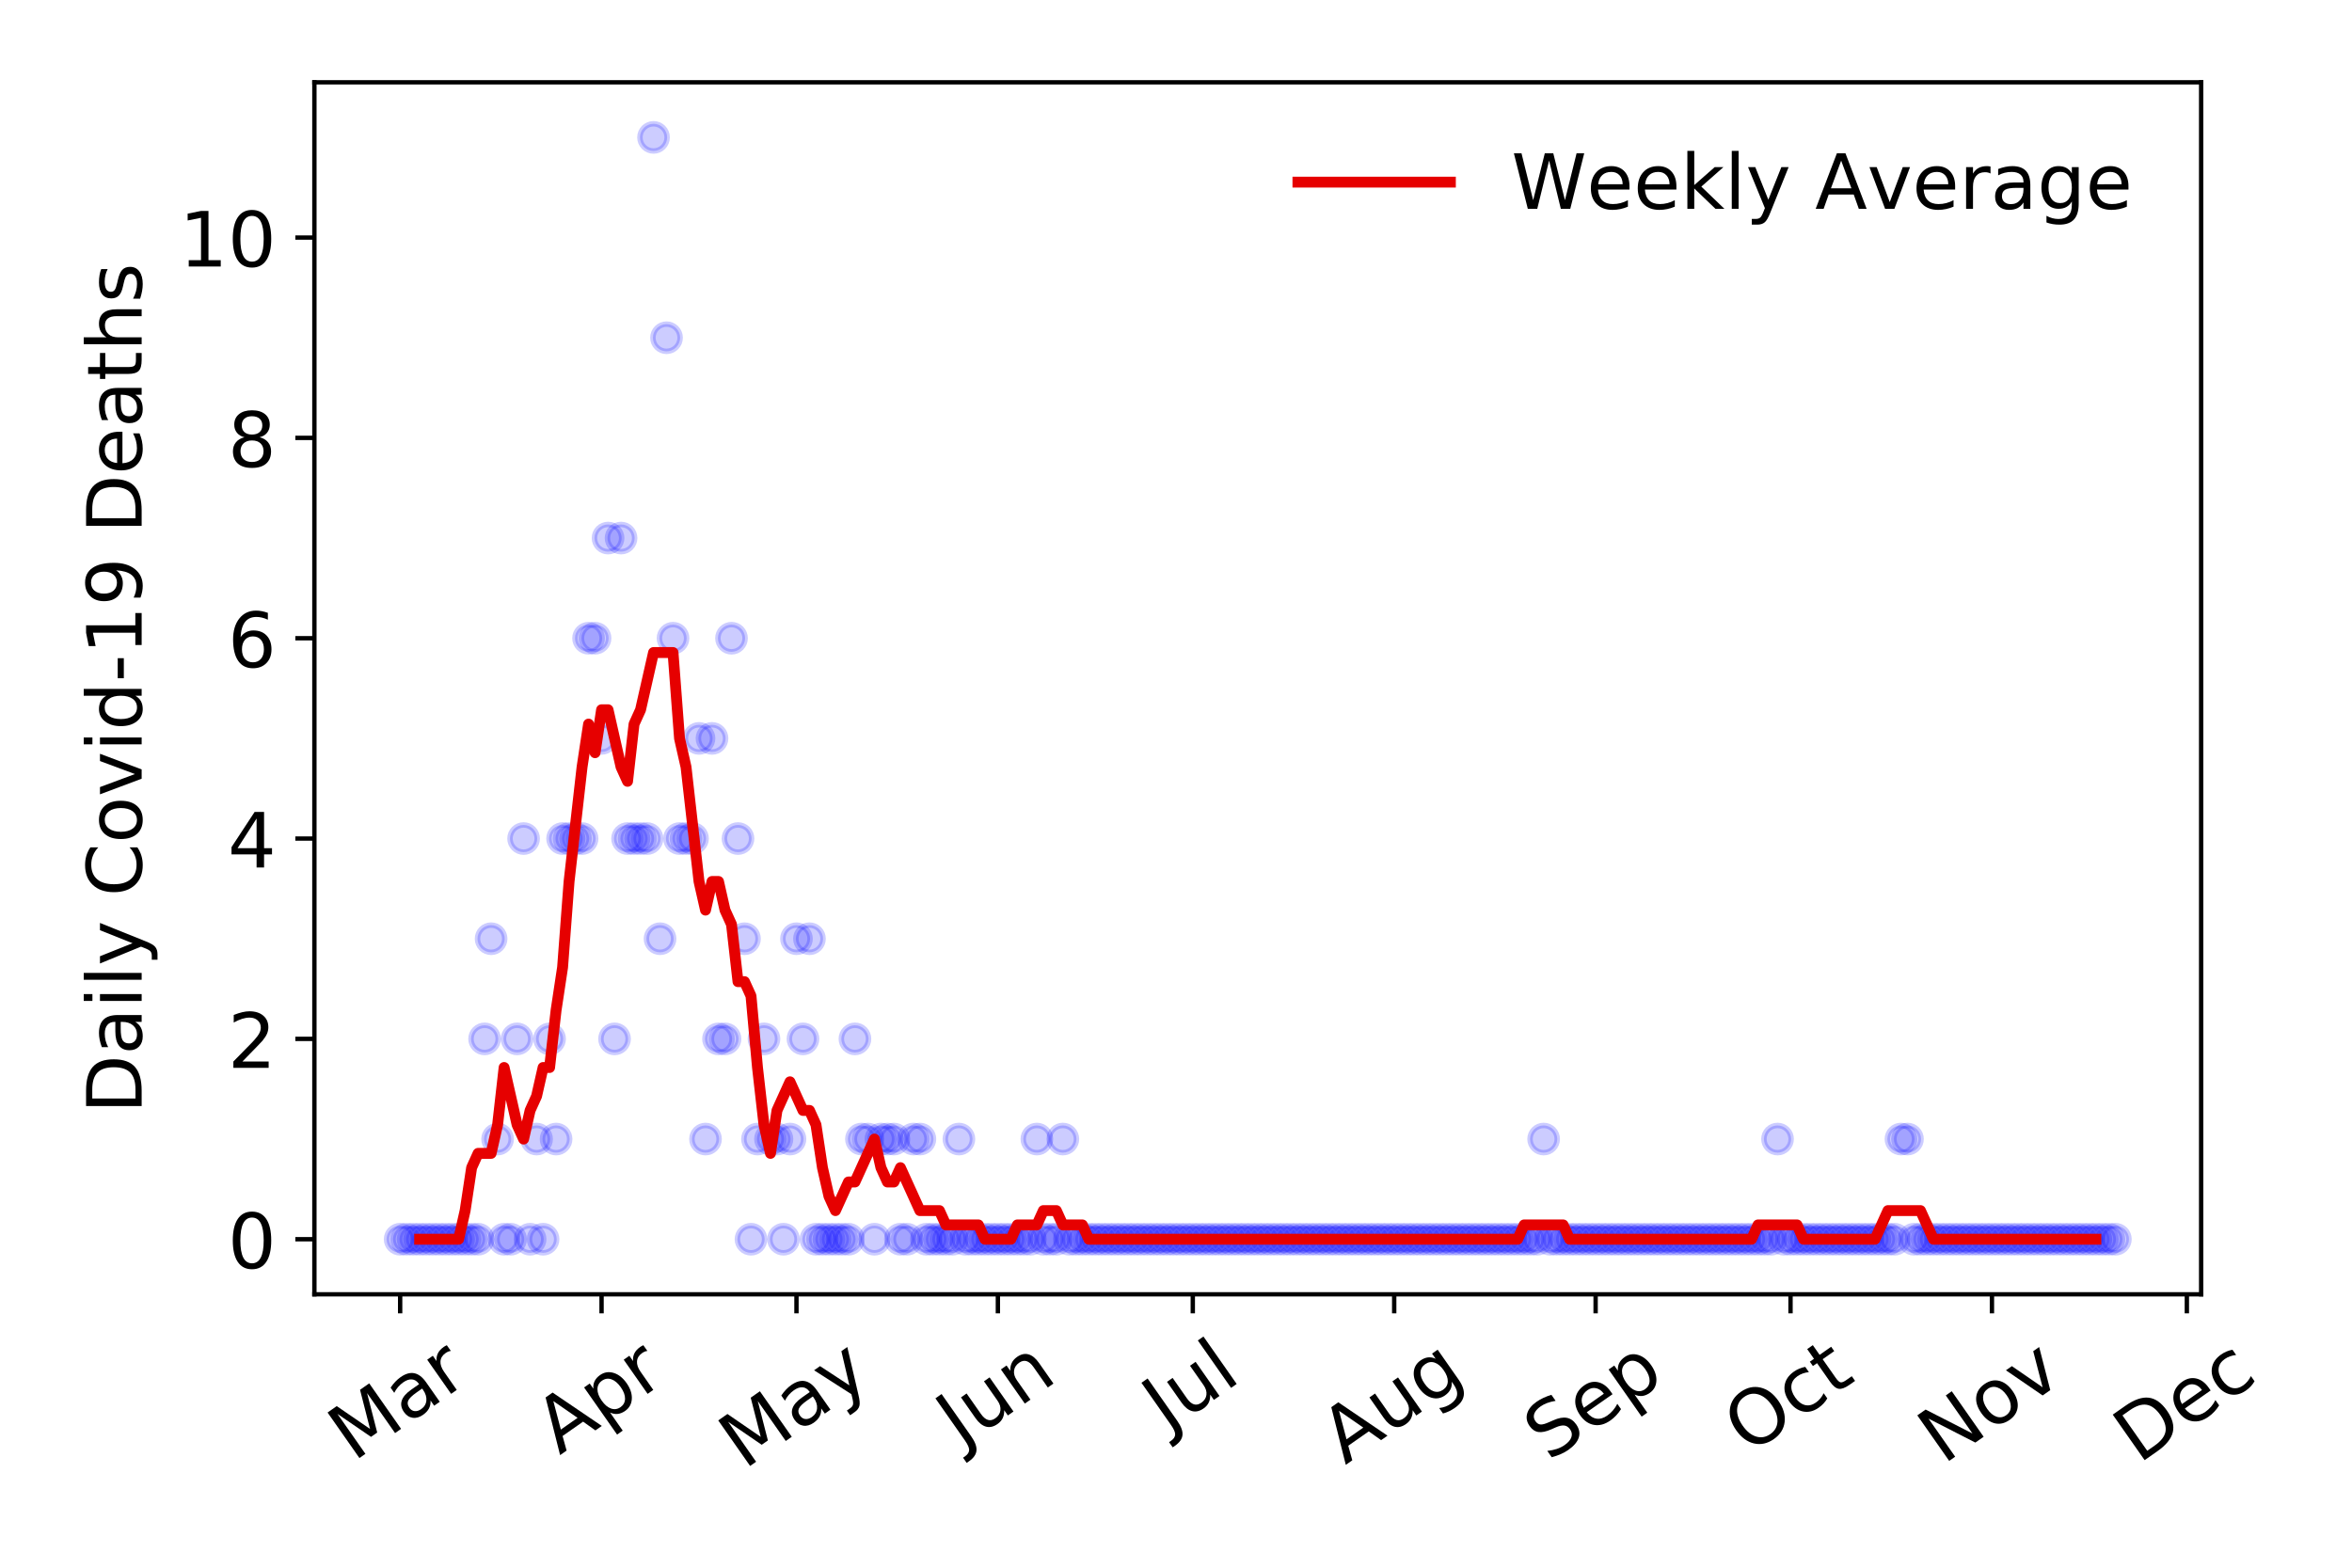 <?xml version="1.0" encoding="utf-8" standalone="no"?>
<!DOCTYPE svg PUBLIC "-//W3C//DTD SVG 1.1//EN"
  "http://www.w3.org/Graphics/SVG/1.1/DTD/svg11.dtd">
<!-- Created with matplotlib (https://matplotlib.org/) -->
<svg height="288pt" version="1.1" viewBox="0 0 432 288" width="432pt" xmlns="http://www.w3.org/2000/svg" xmlns:xlink="http://www.w3.org/1999/xlink">
 <defs>
  <style type="text/css">
*{stroke-linecap:butt;stroke-linejoin:round;}
  </style>
 </defs>
 <g id="figure_1">
  <g id="patch_1">
   <path d="M 0 288 
L 432 288 
L 432 0 
L 0 0 
z
" style="fill:#ffffff;"/>
  </g>
  <g id="axes_1">
   <g id="patch_2">
    <path d="M 57.745 237.778 
L 404.292 237.778 
L 404.292 15.12 
L 57.745 15.12 
z
" style="fill:#ffffff;"/>
   </g>
   <g id="matplotlib.axis_1">
    <g id="xtick_1">
     <g id="line2d_1">
      <defs>
       <path d="M 0 0 
L 0 3.5 
" id="m9eab45d9ca" style="stroke:#000000;stroke-width:0.8;"/>
      </defs>
      <g>
       <use style="stroke:#000000;stroke-width:0.8;" x="73.497" xlink:href="#m9eab45d9ca" y="237.778"/>
      </g>
     </g>
     <g id="text_1">
      <!-- Mar -->
      <defs>
       <path d="M 9.812 72.906 
L 24.516 72.906 
L 43.109 23.297 
L 61.812 72.906 
L 76.516 72.906 
L 76.516 0 
L 66.891 0 
L 66.891 64.016 
L 48.094 14.016 
L 38.188 14.016 
L 19.391 64.016 
L 19.391 0 
L 9.812 0 
z
" id="DejaVuSans-77"/>
       <path d="M 34.281 27.484 
Q 23.391 27.484 19.188 25 
Q 14.984 22.516 14.984 16.5 
Q 14.984 11.719 18.141 8.906 
Q 21.297 6.109 26.703 6.109 
Q 34.188 6.109 38.703 11.406 
Q 43.219 16.703 43.219 25.484 
L 43.219 27.484 
z
M 52.203 31.203 
L 52.203 0 
L 43.219 0 
L 43.219 8.297 
Q 40.141 3.328 35.547 0.953 
Q 30.953 -1.422 24.312 -1.422 
Q 15.922 -1.422 10.953 3.297 
Q 6 8.016 6 15.922 
Q 6 25.141 12.172 29.828 
Q 18.359 34.516 30.609 34.516 
L 43.219 34.516 
L 43.219 35.406 
Q 43.219 41.609 39.141 45 
Q 35.062 48.391 27.688 48.391 
Q 23 48.391 18.547 47.266 
Q 14.109 46.141 10.016 43.891 
L 10.016 52.203 
Q 14.938 54.109 19.578 55.047 
Q 24.219 56 28.609 56 
Q 40.484 56 46.344 49.844 
Q 52.203 43.703 52.203 31.203 
z
" id="DejaVuSans-97"/>
       <path d="M 41.109 46.297 
Q 39.594 47.172 37.812 47.578 
Q 36.031 48 33.891 48 
Q 26.266 48 22.188 43.047 
Q 18.109 38.094 18.109 28.812 
L 18.109 0 
L 9.078 0 
L 9.078 54.688 
L 18.109 54.688 
L 18.109 46.188 
Q 20.953 51.172 25.484 53.578 
Q 30.031 56 36.531 56 
Q 37.453 56 38.578 55.875 
Q 39.703 55.766 41.062 55.516 
z
" id="DejaVuSans-114"/>
      </defs>
      <g transform="translate(64.894 268.643)rotate(-35)scale(0.14 -0.14)">
       <use xlink:href="#DejaVuSans-77"/>
       <use x="86.279" xlink:href="#DejaVuSans-97"/>
       <use x="147.559" xlink:href="#DejaVuSans-114"/>
      </g>
     </g>
    </g>
    <g id="xtick_2">
     <g id="line2d_2">
      <g>
       <use style="stroke:#000000;stroke-width:0.8;" x="110.491" xlink:href="#m9eab45d9ca" y="237.778"/>
      </g>
     </g>
     <g id="text_2">
      <!-- Apr -->
      <defs>
       <path d="M 34.188 63.188 
L 20.797 26.906 
L 47.609 26.906 
z
M 28.609 72.906 
L 39.797 72.906 
L 67.578 0 
L 57.328 0 
L 50.688 18.703 
L 17.828 18.703 
L 11.188 0 
L 0.781 0 
z
" id="DejaVuSans-65"/>
       <path d="M 18.109 8.203 
L 18.109 -20.797 
L 9.078 -20.797 
L 9.078 54.688 
L 18.109 54.688 
L 18.109 46.391 
Q 20.953 51.266 25.266 53.625 
Q 29.594 56 35.594 56 
Q 45.562 56 51.781 48.094 
Q 58.016 40.188 58.016 27.297 
Q 58.016 14.406 51.781 6.484 
Q 45.562 -1.422 35.594 -1.422 
Q 29.594 -1.422 25.266 0.953 
Q 20.953 3.328 18.109 8.203 
z
M 48.688 27.297 
Q 48.688 37.203 44.609 42.844 
Q 40.531 48.484 33.406 48.484 
Q 26.266 48.484 22.188 42.844 
Q 18.109 37.203 18.109 27.297 
Q 18.109 17.391 22.188 11.75 
Q 26.266 6.109 33.406 6.109 
Q 40.531 6.109 44.609 11.75 
Q 48.688 17.391 48.688 27.297 
z
" id="DejaVuSans-112"/>
      </defs>
      <g transform="translate(102.787 267.384)rotate(-35)scale(0.14 -0.14)">
       <use xlink:href="#DejaVuSans-65"/>
       <use x="68.408" xlink:href="#DejaVuSans-112"/>
       <use x="131.885" xlink:href="#DejaVuSans-114"/>
      </g>
     </g>
    </g>
    <g id="xtick_3">
     <g id="line2d_3">
      <g>
       <use style="stroke:#000000;stroke-width:0.8;" x="146.291" xlink:href="#m9eab45d9ca" y="237.778"/>
      </g>
     </g>
     <g id="text_3">
      <!-- May -->
      <defs>
       <path d="M 32.172 -5.078 
Q 28.375 -14.844 24.75 -17.812 
Q 21.141 -20.797 15.094 -20.797 
L 7.906 -20.797 
L 7.906 -13.281 
L 13.188 -13.281 
Q 16.891 -13.281 18.938 -11.516 
Q 21 -9.766 23.484 -3.219 
L 25.094 0.875 
L 2.984 54.688 
L 12.5 54.688 
L 29.594 11.922 
L 46.688 54.688 
L 56.203 54.688 
z
" id="DejaVuSans-121"/>
      </defs>
      <g transform="translate(136.652 270.094)rotate(-35)scale(0.14 -0.14)">
       <use xlink:href="#DejaVuSans-77"/>
       <use x="86.279" xlink:href="#DejaVuSans-97"/>
       <use x="147.559" xlink:href="#DejaVuSans-121"/>
      </g>
     </g>
    </g>
    <g id="xtick_4">
     <g id="line2d_4">
      <g>
       <use style="stroke:#000000;stroke-width:0.8;" x="183.285" xlink:href="#m9eab45d9ca" y="237.778"/>
      </g>
     </g>
     <g id="text_4">
      <!-- Jun -->
      <defs>
       <path d="M 9.812 72.906 
L 19.672 72.906 
L 19.672 5.078 
Q 19.672 -8.109 14.672 -14.062 
Q 9.672 -20.016 -1.422 -20.016 
L -5.172 -20.016 
L -5.172 -11.719 
L -2.094 -11.719 
Q 4.438 -11.719 7.125 -8.047 
Q 9.812 -4.391 9.812 5.078 
z
" id="DejaVuSans-74"/>
       <path d="M 8.5 21.578 
L 8.5 54.688 
L 17.484 54.688 
L 17.484 21.922 
Q 17.484 14.156 20.5 10.266 
Q 23.531 6.391 29.594 6.391 
Q 36.859 6.391 41.078 11.031 
Q 45.312 15.672 45.312 23.688 
L 45.312 54.688 
L 54.297 54.688 
L 54.297 0 
L 45.312 0 
L 45.312 8.406 
Q 42.047 3.422 37.719 1 
Q 33.406 -1.422 27.688 -1.422 
Q 18.266 -1.422 13.375 4.438 
Q 8.5 10.297 8.5 21.578 
z
M 31.109 56 
z
" id="DejaVuSans-117"/>
       <path d="M 54.891 33.016 
L 54.891 0 
L 45.906 0 
L 45.906 32.719 
Q 45.906 40.484 42.875 44.328 
Q 39.844 48.188 33.797 48.188 
Q 26.516 48.188 22.312 43.547 
Q 18.109 38.922 18.109 30.906 
L 18.109 0 
L 9.078 0 
L 9.078 54.688 
L 18.109 54.688 
L 18.109 46.188 
Q 21.344 51.125 25.703 53.562 
Q 30.078 56 35.797 56 
Q 45.219 56 50.047 50.172 
Q 54.891 44.344 54.891 33.016 
z
" id="DejaVuSans-110"/>
      </defs>
      <g transform="translate(176.541 266.039)rotate(-35)scale(0.14 -0.14)">
       <use xlink:href="#DejaVuSans-74"/>
       <use x="29.492" xlink:href="#DejaVuSans-117"/>
       <use x="92.871" xlink:href="#DejaVuSans-110"/>
      </g>
     </g>
    </g>
    <g id="xtick_5">
     <g id="line2d_5">
      <g>
       <use style="stroke:#000000;stroke-width:0.8;" x="219.085" xlink:href="#m9eab45d9ca" y="237.778"/>
      </g>
     </g>
     <g id="text_5">
      <!-- Jul -->
      <defs>
       <path d="M 9.422 75.984 
L 18.406 75.984 
L 18.406 0 
L 9.422 0 
z
" id="DejaVuSans-108"/>
      </defs>
      <g transform="translate(214.382 263.181)rotate(-35)scale(0.14 -0.14)">
       <use xlink:href="#DejaVuSans-74"/>
       <use x="29.492" xlink:href="#DejaVuSans-117"/>
       <use x="92.871" xlink:href="#DejaVuSans-108"/>
      </g>
     </g>
    </g>
    <g id="xtick_6">
     <g id="line2d_6">
      <g>
       <use style="stroke:#000000;stroke-width:0.8;" x="256.078" xlink:href="#m9eab45d9ca" y="237.778"/>
      </g>
     </g>
     <g id="text_6">
      <!-- Aug -->
      <defs>
       <path d="M 45.406 27.984 
Q 45.406 37.75 41.375 43.109 
Q 37.359 48.484 30.078 48.484 
Q 22.859 48.484 18.828 43.109 
Q 14.797 37.75 14.797 27.984 
Q 14.797 18.266 18.828 12.891 
Q 22.859 7.516 30.078 7.516 
Q 37.359 7.516 41.375 12.891 
Q 45.406 18.266 45.406 27.984 
z
M 54.391 6.781 
Q 54.391 -7.172 48.188 -13.984 
Q 42 -20.797 29.203 -20.797 
Q 24.469 -20.797 20.266 -20.094 
Q 16.062 -19.391 12.109 -17.922 
L 12.109 -9.188 
Q 16.062 -11.328 19.922 -12.344 
Q 23.781 -13.375 27.781 -13.375 
Q 36.625 -13.375 41.016 -8.766 
Q 45.406 -4.156 45.406 5.172 
L 45.406 9.625 
Q 42.625 4.781 38.281 2.391 
Q 33.938 0 27.875 0 
Q 17.828 0 11.672 7.656 
Q 5.516 15.328 5.516 27.984 
Q 5.516 40.672 11.672 48.328 
Q 17.828 56 27.875 56 
Q 33.938 56 38.281 53.609 
Q 42.625 51.219 45.406 46.391 
L 45.406 54.688 
L 54.391 54.688 
z
" id="DejaVuSans-103"/>
      </defs>
      <g transform="translate(247.098 269.172)rotate(-35)scale(0.14 -0.14)">
       <use xlink:href="#DejaVuSans-65"/>
       <use x="68.408" xlink:href="#DejaVuSans-117"/>
       <use x="131.787" xlink:href="#DejaVuSans-103"/>
      </g>
     </g>
    </g>
    <g id="xtick_7">
     <g id="line2d_7">
      <g>
       <use style="stroke:#000000;stroke-width:0.8;" x="293.072" xlink:href="#m9eab45d9ca" y="237.778"/>
      </g>
     </g>
     <g id="text_7">
      <!-- Sep -->
      <defs>
       <path d="M 53.516 70.516 
L 53.516 60.891 
Q 47.906 63.578 42.922 64.891 
Q 37.938 66.219 33.297 66.219 
Q 25.25 66.219 20.875 63.094 
Q 16.5 59.969 16.5 54.203 
Q 16.5 49.359 19.406 46.891 
Q 22.312 44.438 30.422 42.922 
L 36.375 41.703 
Q 47.406 39.594 52.656 34.297 
Q 57.906 29 57.906 20.125 
Q 57.906 9.516 50.797 4.047 
Q 43.703 -1.422 29.984 -1.422 
Q 24.812 -1.422 18.969 -0.25 
Q 13.141 0.922 6.891 3.219 
L 6.891 13.375 
Q 12.891 10.016 18.656 8.297 
Q 24.422 6.594 29.984 6.594 
Q 38.422 6.594 43.016 9.906 
Q 47.609 13.234 47.609 19.391 
Q 47.609 24.75 44.312 27.781 
Q 41.016 30.812 33.5 32.328 
L 27.484 33.5 
Q 16.453 35.688 11.516 40.375 
Q 6.594 45.062 6.594 53.422 
Q 6.594 63.094 13.406 68.656 
Q 20.219 74.219 32.172 74.219 
Q 37.312 74.219 42.625 73.281 
Q 47.953 72.359 53.516 70.516 
z
" id="DejaVuSans-83"/>
       <path d="M 56.203 29.594 
L 56.203 25.203 
L 14.891 25.203 
Q 15.484 15.922 20.484 11.062 
Q 25.484 6.203 34.422 6.203 
Q 39.594 6.203 44.453 7.469 
Q 49.312 8.734 54.109 11.281 
L 54.109 2.781 
Q 49.266 0.734 44.188 -0.344 
Q 39.109 -1.422 33.891 -1.422 
Q 20.797 -1.422 13.156 6.188 
Q 5.516 13.812 5.516 26.812 
Q 5.516 40.234 12.766 48.109 
Q 20.016 56 32.328 56 
Q 43.359 56 49.781 48.891 
Q 56.203 41.797 56.203 29.594 
z
M 47.219 32.234 
Q 47.125 39.594 43.094 43.984 
Q 39.062 48.391 32.422 48.391 
Q 24.906 48.391 20.391 44.141 
Q 15.875 39.891 15.188 32.172 
z
" id="DejaVuSans-101"/>
      </defs>
      <g transform="translate(284.479 268.629)rotate(-35)scale(0.14 -0.14)">
       <use xlink:href="#DejaVuSans-83"/>
       <use x="63.477" xlink:href="#DejaVuSans-101"/>
       <use x="125" xlink:href="#DejaVuSans-112"/>
      </g>
     </g>
    </g>
    <g id="xtick_8">
     <g id="line2d_8">
      <g>
       <use style="stroke:#000000;stroke-width:0.8;" x="328.872" xlink:href="#m9eab45d9ca" y="237.778"/>
      </g>
     </g>
     <g id="text_8">
      <!-- Oct -->
      <defs>
       <path d="M 39.406 66.219 
Q 28.656 66.219 22.328 58.203 
Q 16.016 50.203 16.016 36.375 
Q 16.016 22.609 22.328 14.594 
Q 28.656 6.594 39.406 6.594 
Q 50.141 6.594 56.422 14.594 
Q 62.703 22.609 62.703 36.375 
Q 62.703 50.203 56.422 58.203 
Q 50.141 66.219 39.406 66.219 
z
M 39.406 74.219 
Q 54.734 74.219 63.906 63.938 
Q 73.094 53.656 73.094 36.375 
Q 73.094 19.141 63.906 8.859 
Q 54.734 -1.422 39.406 -1.422 
Q 24.031 -1.422 14.812 8.828 
Q 5.609 19.094 5.609 36.375 
Q 5.609 53.656 14.812 63.938 
Q 24.031 74.219 39.406 74.219 
z
" id="DejaVuSans-79"/>
       <path d="M 48.781 52.594 
L 48.781 44.188 
Q 44.969 46.297 41.141 47.344 
Q 37.312 48.391 33.406 48.391 
Q 24.656 48.391 19.812 42.844 
Q 14.984 37.312 14.984 27.297 
Q 14.984 17.281 19.812 11.734 
Q 24.656 6.203 33.406 6.203 
Q 37.312 6.203 41.141 7.25 
Q 44.969 8.297 48.781 10.406 
L 48.781 2.094 
Q 45.016 0.344 40.984 -0.531 
Q 36.969 -1.422 32.422 -1.422 
Q 20.062 -1.422 12.781 6.344 
Q 5.516 14.109 5.516 27.297 
Q 5.516 40.672 12.859 48.328 
Q 20.219 56 33.016 56 
Q 37.156 56 41.109 55.141 
Q 45.062 54.297 48.781 52.594 
z
" id="DejaVuSans-99"/>
       <path d="M 18.312 70.219 
L 18.312 54.688 
L 36.812 54.688 
L 36.812 47.703 
L 18.312 47.703 
L 18.312 18.016 
Q 18.312 11.328 20.141 9.422 
Q 21.969 7.516 27.594 7.516 
L 36.812 7.516 
L 36.812 0 
L 27.594 0 
Q 17.188 0 13.234 3.875 
Q 9.281 7.766 9.281 18.016 
L 9.281 47.703 
L 2.688 47.703 
L 2.688 54.688 
L 9.281 54.688 
L 9.281 70.219 
z
" id="DejaVuSans-116"/>
      </defs>
      <g transform="translate(321.174 267.377)rotate(-35)scale(0.14 -0.14)">
       <use xlink:href="#DejaVuSans-79"/>
       <use x="78.711" xlink:href="#DejaVuSans-99"/>
       <use x="133.691" xlink:href="#DejaVuSans-116"/>
      </g>
     </g>
    </g>
    <g id="xtick_9">
     <g id="line2d_9">
      <g>
       <use style="stroke:#000000;stroke-width:0.8;" x="365.866" xlink:href="#m9eab45d9ca" y="237.778"/>
      </g>
     </g>
     <g id="text_9">
      <!-- Nov -->
      <defs>
       <path d="M 9.812 72.906 
L 23.094 72.906 
L 55.422 11.922 
L 55.422 72.906 
L 64.984 72.906 
L 64.984 0 
L 51.703 0 
L 19.391 60.984 
L 19.391 0 
L 9.812 0 
z
" id="DejaVuSans-78"/>
       <path d="M 30.609 48.391 
Q 23.391 48.391 19.188 42.75 
Q 14.984 37.109 14.984 27.297 
Q 14.984 17.484 19.156 11.844 
Q 23.344 6.203 30.609 6.203 
Q 37.797 6.203 41.984 11.859 
Q 46.188 17.531 46.188 27.297 
Q 46.188 37.016 41.984 42.703 
Q 37.797 48.391 30.609 48.391 
z
M 30.609 56 
Q 42.328 56 49.016 48.375 
Q 55.719 40.766 55.719 27.297 
Q 55.719 13.875 49.016 6.219 
Q 42.328 -1.422 30.609 -1.422 
Q 18.844 -1.422 12.172 6.219 
Q 5.516 13.875 5.516 27.297 
Q 5.516 40.766 12.172 48.375 
Q 18.844 56 30.609 56 
z
" id="DejaVuSans-111"/>
       <path d="M 2.984 54.688 
L 12.5 54.688 
L 29.594 8.797 
L 46.688 54.688 
L 56.203 54.688 
L 35.688 0 
L 23.484 0 
z
" id="DejaVuSans-118"/>
      </defs>
      <g transform="translate(356.89 269.166)rotate(-35)scale(0.14 -0.14)">
       <use xlink:href="#DejaVuSans-78"/>
       <use x="74.805" xlink:href="#DejaVuSans-111"/>
       <use x="135.986" xlink:href="#DejaVuSans-118"/>
      </g>
     </g>
    </g>
    <g id="xtick_10">
     <g id="line2d_10">
      <g>
       <use style="stroke:#000000;stroke-width:0.8;" x="401.666" xlink:href="#m9eab45d9ca" y="237.778"/>
      </g>
     </g>
     <g id="text_10">
      <!-- Dec -->
      <defs>
       <path d="M 19.672 64.797 
L 19.672 8.109 
L 31.594 8.109 
Q 46.688 8.109 53.688 14.938 
Q 60.688 21.781 60.688 36.531 
Q 60.688 51.172 53.688 57.984 
Q 46.688 64.797 31.594 64.797 
z
M 9.812 72.906 
L 30.078 72.906 
Q 51.266 72.906 61.172 64.094 
Q 71.094 55.281 71.094 36.531 
Q 71.094 17.672 61.125 8.828 
Q 51.172 0 30.078 0 
L 9.812 0 
z
" id="DejaVuSans-68"/>
      </defs>
      <g transform="translate(392.786 269.032)rotate(-35)scale(0.14 -0.14)">
       <use xlink:href="#DejaVuSans-68"/>
       <use x="77.002" xlink:href="#DejaVuSans-101"/>
       <use x="138.525" xlink:href="#DejaVuSans-99"/>
      </g>
     </g>
    </g>
   </g>
   <g id="matplotlib.axis_2">
    <g id="ytick_1">
     <g id="line2d_11">
      <defs>
       <path d="M 0 0 
L -3.5 0 
" id="mb9425884d1" style="stroke:#000000;stroke-width:0.8;"/>
      </defs>
      <g>
       <use style="stroke:#000000;stroke-width:0.8;" x="57.745" xlink:href="#mb9425884d1" y="227.657"/>
      </g>
     </g>
     <g id="text_11">
      <!-- 0 -->
      <defs>
       <path d="M 31.781 66.406 
Q 24.172 66.406 20.328 58.906 
Q 16.5 51.422 16.5 36.375 
Q 16.5 21.391 20.328 13.891 
Q 24.172 6.391 31.781 6.391 
Q 39.453 6.391 43.281 13.891 
Q 47.125 21.391 47.125 36.375 
Q 47.125 51.422 43.281 58.906 
Q 39.453 66.406 31.781 66.406 
z
M 31.781 74.219 
Q 44.047 74.219 50.516 64.516 
Q 56.984 54.828 56.984 36.375 
Q 56.984 17.969 50.516 8.266 
Q 44.047 -1.422 31.781 -1.422 
Q 19.531 -1.422 13.062 8.266 
Q 6.594 17.969 6.594 36.375 
Q 6.594 54.828 13.062 64.516 
Q 19.531 74.219 31.781 74.219 
z
" id="DejaVuSans-48"/>
      </defs>
      <g transform="translate(41.837 232.976)scale(0.14 -0.14)">
       <use xlink:href="#DejaVuSans-48"/>
      </g>
     </g>
    </g>
    <g id="ytick_2">
     <g id="line2d_12">
      <g>
       <use style="stroke:#000000;stroke-width:0.8;" x="57.745" xlink:href="#mb9425884d1" y="190.854"/>
      </g>
     </g>
     <g id="text_12">
      <!-- 2 -->
      <defs>
       <path d="M 19.188 8.297 
L 53.609 8.297 
L 53.609 0 
L 7.328 0 
L 7.328 8.297 
Q 12.938 14.109 22.625 23.891 
Q 32.328 33.688 34.812 36.531 
Q 39.547 41.844 41.422 45.531 
Q 43.312 49.219 43.312 52.781 
Q 43.312 58.594 39.234 62.25 
Q 35.156 65.922 28.609 65.922 
Q 23.969 65.922 18.812 64.312 
Q 13.672 62.703 7.812 59.422 
L 7.812 69.391 
Q 13.766 71.781 18.938 73 
Q 24.125 74.219 28.422 74.219 
Q 39.75 74.219 46.484 68.547 
Q 53.219 62.891 53.219 53.422 
Q 53.219 48.922 51.531 44.891 
Q 49.859 40.875 45.406 35.406 
Q 44.188 33.984 37.641 27.219 
Q 31.109 20.453 19.188 8.297 
z
" id="DejaVuSans-50"/>
      </defs>
      <g transform="translate(41.837 196.173)scale(0.14 -0.14)">
       <use xlink:href="#DejaVuSans-50"/>
      </g>
     </g>
    </g>
    <g id="ytick_3">
     <g id="line2d_13">
      <g>
       <use style="stroke:#000000;stroke-width:0.8;" x="57.745" xlink:href="#mb9425884d1" y="154.051"/>
      </g>
     </g>
     <g id="text_13">
      <!-- 4 -->
      <defs>
       <path d="M 37.797 64.312 
L 12.891 25.391 
L 37.797 25.391 
z
M 35.203 72.906 
L 47.609 72.906 
L 47.609 25.391 
L 58.016 25.391 
L 58.016 17.188 
L 47.609 17.188 
L 47.609 0 
L 37.797 0 
L 37.797 17.188 
L 4.891 17.188 
L 4.891 26.703 
z
" id="DejaVuSans-52"/>
      </defs>
      <g transform="translate(41.837 159.37)scale(0.14 -0.14)">
       <use xlink:href="#DejaVuSans-52"/>
      </g>
     </g>
    </g>
    <g id="ytick_4">
     <g id="line2d_14">
      <g>
       <use style="stroke:#000000;stroke-width:0.8;" x="57.745" xlink:href="#mb9425884d1" y="117.248"/>
      </g>
     </g>
     <g id="text_14">
      <!-- 6 -->
      <defs>
       <path d="M 33.016 40.375 
Q 26.375 40.375 22.484 35.828 
Q 18.609 31.297 18.609 23.391 
Q 18.609 15.531 22.484 10.953 
Q 26.375 6.391 33.016 6.391 
Q 39.656 6.391 43.531 10.953 
Q 47.406 15.531 47.406 23.391 
Q 47.406 31.297 43.531 35.828 
Q 39.656 40.375 33.016 40.375 
z
M 52.594 71.297 
L 52.594 62.312 
Q 48.875 64.062 45.094 64.984 
Q 41.312 65.922 37.594 65.922 
Q 27.828 65.922 22.672 59.328 
Q 17.531 52.734 16.797 39.406 
Q 19.672 43.656 24.016 45.922 
Q 28.375 48.188 33.594 48.188 
Q 44.578 48.188 50.953 41.516 
Q 57.328 34.859 57.328 23.391 
Q 57.328 12.156 50.688 5.359 
Q 44.047 -1.422 33.016 -1.422 
Q 20.359 -1.422 13.672 8.266 
Q 6.984 17.969 6.984 36.375 
Q 6.984 53.656 15.188 63.938 
Q 23.391 74.219 37.203 74.219 
Q 40.922 74.219 44.703 73.484 
Q 48.484 72.75 52.594 71.297 
z
" id="DejaVuSans-54"/>
      </defs>
      <g transform="translate(41.837 122.567)scale(0.14 -0.14)">
       <use xlink:href="#DejaVuSans-54"/>
      </g>
     </g>
    </g>
    <g id="ytick_5">
     <g id="line2d_15">
      <g>
       <use style="stroke:#000000;stroke-width:0.8;" x="57.745" xlink:href="#mb9425884d1" y="80.445"/>
      </g>
     </g>
     <g id="text_15">
      <!-- 8 -->
      <defs>
       <path d="M 31.781 34.625 
Q 24.75 34.625 20.719 30.859 
Q 16.703 27.094 16.703 20.516 
Q 16.703 13.922 20.719 10.156 
Q 24.75 6.391 31.781 6.391 
Q 38.812 6.391 42.859 10.172 
Q 46.922 13.969 46.922 20.516 
Q 46.922 27.094 42.891 30.859 
Q 38.875 34.625 31.781 34.625 
z
M 21.922 38.812 
Q 15.578 40.375 12.031 44.719 
Q 8.5 49.078 8.5 55.328 
Q 8.5 64.062 14.719 69.141 
Q 20.953 74.219 31.781 74.219 
Q 42.672 74.219 48.875 69.141 
Q 55.078 64.062 55.078 55.328 
Q 55.078 49.078 51.531 44.719 
Q 48 40.375 41.703 38.812 
Q 48.828 37.156 52.797 32.312 
Q 56.781 27.484 56.781 20.516 
Q 56.781 9.906 50.312 4.234 
Q 43.844 -1.422 31.781 -1.422 
Q 19.734 -1.422 13.25 4.234 
Q 6.781 9.906 6.781 20.516 
Q 6.781 27.484 10.781 32.312 
Q 14.797 37.156 21.922 38.812 
z
M 18.312 54.391 
Q 18.312 48.734 21.844 45.562 
Q 25.391 42.391 31.781 42.391 
Q 38.141 42.391 41.719 45.562 
Q 45.312 48.734 45.312 54.391 
Q 45.312 60.062 41.719 63.234 
Q 38.141 66.406 31.781 66.406 
Q 25.391 66.406 21.844 63.234 
Q 18.312 60.062 18.312 54.391 
z
" id="DejaVuSans-56"/>
      </defs>
      <g transform="translate(41.837 85.764)scale(0.14 -0.14)">
       <use xlink:href="#DejaVuSans-56"/>
      </g>
     </g>
    </g>
    <g id="ytick_6">
     <g id="line2d_16">
      <g>
       <use style="stroke:#000000;stroke-width:0.8;" x="57.745" xlink:href="#mb9425884d1" y="43.642"/>
      </g>
     </g>
     <g id="text_16">
      <!-- 10 -->
      <defs>
       <path d="M 12.406 8.297 
L 28.516 8.297 
L 28.516 63.922 
L 10.984 60.406 
L 10.984 69.391 
L 28.422 72.906 
L 38.281 72.906 
L 38.281 8.297 
L 54.391 8.297 
L 54.391 0 
L 12.406 0 
z
" id="DejaVuSans-49"/>
      </defs>
      <g transform="translate(32.93 48.961)scale(0.14 -0.14)">
       <use xlink:href="#DejaVuSans-49"/>
       <use x="63.623" xlink:href="#DejaVuSans-48"/>
      </g>
     </g>
    </g>
    <g id="text_17">
     <!-- Daily Covid-19 Deaths -->
     <defs>
      <path d="M 9.422 54.688 
L 18.406 54.688 
L 18.406 0 
L 9.422 0 
z
M 9.422 75.984 
L 18.406 75.984 
L 18.406 64.594 
L 9.422 64.594 
z
" id="DejaVuSans-105"/>
      <path id="DejaVuSans-32"/>
      <path d="M 64.406 67.281 
L 64.406 56.891 
Q 59.422 61.531 53.781 63.812 
Q 48.141 66.109 41.797 66.109 
Q 29.297 66.109 22.656 58.469 
Q 16.016 50.828 16.016 36.375 
Q 16.016 21.969 22.656 14.328 
Q 29.297 6.688 41.797 6.688 
Q 48.141 6.688 53.781 8.984 
Q 59.422 11.281 64.406 15.922 
L 64.406 5.609 
Q 59.234 2.094 53.438 0.328 
Q 47.656 -1.422 41.219 -1.422 
Q 24.656 -1.422 15.125 8.703 
Q 5.609 18.844 5.609 36.375 
Q 5.609 53.953 15.125 64.078 
Q 24.656 74.219 41.219 74.219 
Q 47.75 74.219 53.531 72.484 
Q 59.328 70.75 64.406 67.281 
z
" id="DejaVuSans-67"/>
      <path d="M 45.406 46.391 
L 45.406 75.984 
L 54.391 75.984 
L 54.391 0 
L 45.406 0 
L 45.406 8.203 
Q 42.578 3.328 38.25 0.953 
Q 33.938 -1.422 27.875 -1.422 
Q 17.969 -1.422 11.734 6.484 
Q 5.516 14.406 5.516 27.297 
Q 5.516 40.188 11.734 48.094 
Q 17.969 56 27.875 56 
Q 33.938 56 38.25 53.625 
Q 42.578 51.266 45.406 46.391 
z
M 14.797 27.297 
Q 14.797 17.391 18.875 11.75 
Q 22.953 6.109 30.078 6.109 
Q 37.203 6.109 41.297 11.75 
Q 45.406 17.391 45.406 27.297 
Q 45.406 37.203 41.297 42.844 
Q 37.203 48.484 30.078 48.484 
Q 22.953 48.484 18.875 42.844 
Q 14.797 37.203 14.797 27.297 
z
" id="DejaVuSans-100"/>
      <path d="M 4.891 31.391 
L 31.203 31.391 
L 31.203 23.391 
L 4.891 23.391 
z
" id="DejaVuSans-45"/>
      <path d="M 10.984 1.516 
L 10.984 10.5 
Q 14.703 8.734 18.5 7.812 
Q 22.312 6.891 25.984 6.891 
Q 35.75 6.891 40.891 13.453 
Q 46.047 20.016 46.781 33.406 
Q 43.953 29.203 39.594 26.953 
Q 35.25 24.703 29.984 24.703 
Q 19.047 24.703 12.672 31.312 
Q 6.297 37.938 6.297 49.422 
Q 6.297 60.641 12.938 67.422 
Q 19.578 74.219 30.609 74.219 
Q 43.266 74.219 49.922 64.516 
Q 56.594 54.828 56.594 36.375 
Q 56.594 19.141 48.406 8.859 
Q 40.234 -1.422 26.422 -1.422 
Q 22.703 -1.422 18.891 -0.688 
Q 15.094 0.047 10.984 1.516 
z
M 30.609 32.422 
Q 37.25 32.422 41.125 36.953 
Q 45.016 41.5 45.016 49.422 
Q 45.016 57.281 41.125 61.844 
Q 37.25 66.406 30.609 66.406 
Q 23.969 66.406 20.094 61.844 
Q 16.219 57.281 16.219 49.422 
Q 16.219 41.5 20.094 36.953 
Q 23.969 32.422 30.609 32.422 
z
" id="DejaVuSans-57"/>
      <path d="M 54.891 33.016 
L 54.891 0 
L 45.906 0 
L 45.906 32.719 
Q 45.906 40.484 42.875 44.328 
Q 39.844 48.188 33.797 48.188 
Q 26.516 48.188 22.312 43.547 
Q 18.109 38.922 18.109 30.906 
L 18.109 0 
L 9.078 0 
L 9.078 75.984 
L 18.109 75.984 
L 18.109 46.188 
Q 21.344 51.125 25.703 53.562 
Q 30.078 56 35.797 56 
Q 45.219 56 50.047 50.172 
Q 54.891 44.344 54.891 33.016 
z
" id="DejaVuSans-104"/>
      <path d="M 44.281 53.078 
L 44.281 44.578 
Q 40.484 46.531 36.375 47.5 
Q 32.281 48.484 27.875 48.484 
Q 21.188 48.484 17.844 46.438 
Q 14.5 44.391 14.5 40.281 
Q 14.5 37.156 16.891 35.375 
Q 19.281 33.594 26.516 31.984 
L 29.594 31.297 
Q 39.156 29.25 43.188 25.516 
Q 47.219 21.781 47.219 15.094 
Q 47.219 7.469 41.188 3.016 
Q 35.156 -1.422 24.609 -1.422 
Q 20.219 -1.422 15.453 -0.562 
Q 10.688 0.297 5.422 2 
L 5.422 11.281 
Q 10.406 8.688 15.234 7.391 
Q 20.062 6.109 24.812 6.109 
Q 31.156 6.109 34.562 8.281 
Q 37.984 10.453 37.984 14.406 
Q 37.984 18.062 35.516 20.016 
Q 33.062 21.969 24.703 23.781 
L 21.578 24.516 
Q 13.234 26.266 9.516 29.906 
Q 5.812 33.547 5.812 39.891 
Q 5.812 47.609 11.281 51.797 
Q 16.75 56 26.812 56 
Q 31.781 56 36.172 55.266 
Q 40.578 54.547 44.281 53.078 
z
" id="DejaVuSans-115"/>
     </defs>
     <g transform="translate(26.018 204.56)rotate(-90)scale(0.14 -0.14)">
      <use xlink:href="#DejaVuSans-68"/>
      <use x="77.002" xlink:href="#DejaVuSans-97"/>
      <use x="138.281" xlink:href="#DejaVuSans-105"/>
      <use x="166.064" xlink:href="#DejaVuSans-108"/>
      <use x="193.848" xlink:href="#DejaVuSans-121"/>
      <use x="253.027" xlink:href="#DejaVuSans-32"/>
      <use x="284.814" xlink:href="#DejaVuSans-67"/>
      <use x="354.639" xlink:href="#DejaVuSans-111"/>
      <use x="415.82" xlink:href="#DejaVuSans-118"/>
      <use x="475" xlink:href="#DejaVuSans-105"/>
      <use x="502.783" xlink:href="#DejaVuSans-100"/>
      <use x="566.26" xlink:href="#DejaVuSans-45"/>
      <use x="602.344" xlink:href="#DejaVuSans-49"/>
      <use x="665.967" xlink:href="#DejaVuSans-57"/>
      <use x="729.59" xlink:href="#DejaVuSans-32"/>
      <use x="761.377" xlink:href="#DejaVuSans-68"/>
      <use x="838.379" xlink:href="#DejaVuSans-101"/>
      <use x="899.902" xlink:href="#DejaVuSans-97"/>
      <use x="961.182" xlink:href="#DejaVuSans-116"/>
      <use x="1000.391" xlink:href="#DejaVuSans-104"/>
      <use x="1063.77" xlink:href="#DejaVuSans-115"/>
     </g>
    </g>
   </g>
   <g id="line2d_17">
    <defs>
     <path d="M 0 2.5 
C 0.663 2.5 1.299 2.237 1.768 1.768 
C 2.237 1.299 2.5 0.663 2.5 0 
C 2.5 -0.663 2.237 -1.299 1.768 -1.768 
C 1.299 -2.237 0.663 -2.5 0 -2.5 
C -0.663 -2.5 -1.299 -2.237 -1.768 -1.768 
C -2.237 -1.299 -2.5 -0.663 -2.5 0 
C -2.5 0.663 -2.237 1.299 -1.768 1.768 
C -1.299 2.237 -0.663 2.5 0 2.5 
z
" id="m49f81f92d1" style="stroke:#0000ff;stroke-opacity:0.2;"/>
    </defs>
    <g clip-path="url(#p223e3a5c94)">
     <use style="fill:#0000ff;fill-opacity:0.2;stroke:#0000ff;stroke-opacity:0.2;" x="73.497" xlink:href="#m49f81f92d1" y="227.657"/>
     <use style="fill:#0000ff;fill-opacity:0.2;stroke:#0000ff;stroke-opacity:0.2;" x="74.69" xlink:href="#m49f81f92d1" y="227.657"/>
     <use style="fill:#0000ff;fill-opacity:0.2;stroke:#0000ff;stroke-opacity:0.2;" x="75.884" xlink:href="#m49f81f92d1" y="227.657"/>
     <use style="fill:#0000ff;fill-opacity:0.2;stroke:#0000ff;stroke-opacity:0.2;" x="77.077" xlink:href="#m49f81f92d1" y="227.657"/>
     <use style="fill:#0000ff;fill-opacity:0.2;stroke:#0000ff;stroke-opacity:0.2;" x="78.27" xlink:href="#m49f81f92d1" y="227.657"/>
     <use style="fill:#0000ff;fill-opacity:0.2;stroke:#0000ff;stroke-opacity:0.2;" x="79.464" xlink:href="#m49f81f92d1" y="227.657"/>
     <use style="fill:#0000ff;fill-opacity:0.2;stroke:#0000ff;stroke-opacity:0.2;" x="80.657" xlink:href="#m49f81f92d1" y="227.657"/>
     <use style="fill:#0000ff;fill-opacity:0.2;stroke:#0000ff;stroke-opacity:0.2;" x="81.851" xlink:href="#m49f81f92d1" y="227.657"/>
     <use style="fill:#0000ff;fill-opacity:0.2;stroke:#0000ff;stroke-opacity:0.2;" x="83.044" xlink:href="#m49f81f92d1" y="227.657"/>
     <use style="fill:#0000ff;fill-opacity:0.2;stroke:#0000ff;stroke-opacity:0.2;" x="84.237" xlink:href="#m49f81f92d1" y="227.657"/>
     <use style="fill:#0000ff;fill-opacity:0.2;stroke:#0000ff;stroke-opacity:0.2;" x="85.431" xlink:href="#m49f81f92d1" y="227.657"/>
     <use style="fill:#0000ff;fill-opacity:0.2;stroke:#0000ff;stroke-opacity:0.2;" x="86.624" xlink:href="#m49f81f92d1" y="227.657"/>
     <use style="fill:#0000ff;fill-opacity:0.2;stroke:#0000ff;stroke-opacity:0.2;" x="87.817" xlink:href="#m49f81f92d1" y="227.657"/>
     <use style="fill:#0000ff;fill-opacity:0.2;stroke:#0000ff;stroke-opacity:0.2;" x="89.011" xlink:href="#m49f81f92d1" y="190.854"/>
     <use style="fill:#0000ff;fill-opacity:0.2;stroke:#0000ff;stroke-opacity:0.2;" x="90.204" xlink:href="#m49f81f92d1" y="172.453"/>
     <use style="fill:#0000ff;fill-opacity:0.2;stroke:#0000ff;stroke-opacity:0.2;" x="91.397" xlink:href="#m49f81f92d1" y="209.256"/>
     <use style="fill:#0000ff;fill-opacity:0.2;stroke:#0000ff;stroke-opacity:0.2;" x="92.591" xlink:href="#m49f81f92d1" y="227.657"/>
     <use style="fill:#0000ff;fill-opacity:0.2;stroke:#0000ff;stroke-opacity:0.2;" x="93.784" xlink:href="#m49f81f92d1" y="227.657"/>
     <use style="fill:#0000ff;fill-opacity:0.2;stroke:#0000ff;stroke-opacity:0.2;" x="94.977" xlink:href="#m49f81f92d1" y="190.854"/>
     <use style="fill:#0000ff;fill-opacity:0.2;stroke:#0000ff;stroke-opacity:0.2;" x="96.171" xlink:href="#m49f81f92d1" y="154.051"/>
     <use style="fill:#0000ff;fill-opacity:0.2;stroke:#0000ff;stroke-opacity:0.2;" x="97.364" xlink:href="#m49f81f92d1" y="227.657"/>
     <use style="fill:#0000ff;fill-opacity:0.2;stroke:#0000ff;stroke-opacity:0.2;" x="98.557" xlink:href="#m49f81f92d1" y="209.256"/>
     <use style="fill:#0000ff;fill-opacity:0.2;stroke:#0000ff;stroke-opacity:0.2;" x="99.751" xlink:href="#m49f81f92d1" y="227.657"/>
     <use style="fill:#0000ff;fill-opacity:0.2;stroke:#0000ff;stroke-opacity:0.2;" x="100.944" xlink:href="#m49f81f92d1" y="190.854"/>
     <use style="fill:#0000ff;fill-opacity:0.2;stroke:#0000ff;stroke-opacity:0.2;" x="102.137" xlink:href="#m49f81f92d1" y="209.256"/>
     <use style="fill:#0000ff;fill-opacity:0.2;stroke:#0000ff;stroke-opacity:0.2;" x="103.331" xlink:href="#m49f81f92d1" y="154.051"/>
     <use style="fill:#0000ff;fill-opacity:0.2;stroke:#0000ff;stroke-opacity:0.2;" x="104.524" xlink:href="#m49f81f92d1" y="154.051"/>
     <use style="fill:#0000ff;fill-opacity:0.2;stroke:#0000ff;stroke-opacity:0.2;" x="105.717" xlink:href="#m49f81f92d1" y="154.051"/>
     <use style="fill:#0000ff;fill-opacity:0.2;stroke:#0000ff;stroke-opacity:0.2;" x="106.911" xlink:href="#m49f81f92d1" y="154.051"/>
     <use style="fill:#0000ff;fill-opacity:0.2;stroke:#0000ff;stroke-opacity:0.2;" x="108.104" xlink:href="#m49f81f92d1" y="117.248"/>
     <use style="fill:#0000ff;fill-opacity:0.2;stroke:#0000ff;stroke-opacity:0.2;" x="109.297" xlink:href="#m49f81f92d1" y="117.248"/>
     <use style="fill:#0000ff;fill-opacity:0.2;stroke:#0000ff;stroke-opacity:0.2;" x="110.491" xlink:href="#m49f81f92d1" y="135.65"/>
     <use style="fill:#0000ff;fill-opacity:0.2;stroke:#0000ff;stroke-opacity:0.2;" x="111.684" xlink:href="#m49f81f92d1" y="98.847"/>
     <use style="fill:#0000ff;fill-opacity:0.2;stroke:#0000ff;stroke-opacity:0.2;" x="112.877" xlink:href="#m49f81f92d1" y="190.854"/>
     <use style="fill:#0000ff;fill-opacity:0.2;stroke:#0000ff;stroke-opacity:0.2;" x="114.071" xlink:href="#m49f81f92d1" y="98.847"/>
     <use style="fill:#0000ff;fill-opacity:0.2;stroke:#0000ff;stroke-opacity:0.2;" x="115.264" xlink:href="#m49f81f92d1" y="154.051"/>
     <use style="fill:#0000ff;fill-opacity:0.2;stroke:#0000ff;stroke-opacity:0.2;" x="116.457" xlink:href="#m49f81f92d1" y="154.051"/>
     <use style="fill:#0000ff;fill-opacity:0.2;stroke:#0000ff;stroke-opacity:0.2;" x="117.651" xlink:href="#m49f81f92d1" y="154.051"/>
     <use style="fill:#0000ff;fill-opacity:0.2;stroke:#0000ff;stroke-opacity:0.2;" x="118.844" xlink:href="#m49f81f92d1" y="154.051"/>
     <use style="fill:#0000ff;fill-opacity:0.2;stroke:#0000ff;stroke-opacity:0.2;" x="120.037" xlink:href="#m49f81f92d1" y="25.241"/>
     <use style="fill:#0000ff;fill-opacity:0.2;stroke:#0000ff;stroke-opacity:0.2;" x="121.231" xlink:href="#m49f81f92d1" y="172.453"/>
     <use style="fill:#0000ff;fill-opacity:0.2;stroke:#0000ff;stroke-opacity:0.2;" x="122.424" xlink:href="#m49f81f92d1" y="62.044"/>
     <use style="fill:#0000ff;fill-opacity:0.2;stroke:#0000ff;stroke-opacity:0.2;" x="123.617" xlink:href="#m49f81f92d1" y="117.248"/>
     <use style="fill:#0000ff;fill-opacity:0.2;stroke:#0000ff;stroke-opacity:0.2;" x="124.811" xlink:href="#m49f81f92d1" y="154.051"/>
     <use style="fill:#0000ff;fill-opacity:0.2;stroke:#0000ff;stroke-opacity:0.2;" x="126.004" xlink:href="#m49f81f92d1" y="154.051"/>
     <use style="fill:#0000ff;fill-opacity:0.2;stroke:#0000ff;stroke-opacity:0.2;" x="127.198" xlink:href="#m49f81f92d1" y="154.051"/>
     <use style="fill:#0000ff;fill-opacity:0.2;stroke:#0000ff;stroke-opacity:0.2;" x="128.391" xlink:href="#m49f81f92d1" y="135.65"/>
     <use style="fill:#0000ff;fill-opacity:0.2;stroke:#0000ff;stroke-opacity:0.2;" x="129.584" xlink:href="#m49f81f92d1" y="209.256"/>
     <use style="fill:#0000ff;fill-opacity:0.2;stroke:#0000ff;stroke-opacity:0.2;" x="130.778" xlink:href="#m49f81f92d1" y="135.65"/>
     <use style="fill:#0000ff;fill-opacity:0.2;stroke:#0000ff;stroke-opacity:0.2;" x="131.971" xlink:href="#m49f81f92d1" y="190.854"/>
     <use style="fill:#0000ff;fill-opacity:0.2;stroke:#0000ff;stroke-opacity:0.2;" x="133.164" xlink:href="#m49f81f92d1" y="190.854"/>
     <use style="fill:#0000ff;fill-opacity:0.2;stroke:#0000ff;stroke-opacity:0.2;" x="134.358" xlink:href="#m49f81f92d1" y="117.248"/>
     <use style="fill:#0000ff;fill-opacity:0.2;stroke:#0000ff;stroke-opacity:0.2;" x="135.551" xlink:href="#m49f81f92d1" y="154.051"/>
     <use style="fill:#0000ff;fill-opacity:0.2;stroke:#0000ff;stroke-opacity:0.2;" x="136.744" xlink:href="#m49f81f92d1" y="172.453"/>
     <use style="fill:#0000ff;fill-opacity:0.2;stroke:#0000ff;stroke-opacity:0.2;" x="137.938" xlink:href="#m49f81f92d1" y="227.657"/>
     <use style="fill:#0000ff;fill-opacity:0.2;stroke:#0000ff;stroke-opacity:0.2;" x="139.131" xlink:href="#m49f81f92d1" y="209.256"/>
     <use style="fill:#0000ff;fill-opacity:0.2;stroke:#0000ff;stroke-opacity:0.2;" x="140.324" xlink:href="#m49f81f92d1" y="190.854"/>
     <use style="fill:#0000ff;fill-opacity:0.2;stroke:#0000ff;stroke-opacity:0.2;" x="141.518" xlink:href="#m49f81f92d1" y="209.256"/>
     <use style="fill:#0000ff;fill-opacity:0.2;stroke:#0000ff;stroke-opacity:0.2;" x="142.711" xlink:href="#m49f81f92d1" y="209.256"/>
     <use style="fill:#0000ff;fill-opacity:0.2;stroke:#0000ff;stroke-opacity:0.2;" x="143.904" xlink:href="#m49f81f92d1" y="227.657"/>
     <use style="fill:#0000ff;fill-opacity:0.2;stroke:#0000ff;stroke-opacity:0.2;" x="145.098" xlink:href="#m49f81f92d1" y="209.256"/>
     <use style="fill:#0000ff;fill-opacity:0.2;stroke:#0000ff;stroke-opacity:0.2;" x="146.291" xlink:href="#m49f81f92d1" y="172.453"/>
     <use style="fill:#0000ff;fill-opacity:0.2;stroke:#0000ff;stroke-opacity:0.2;" x="147.484" xlink:href="#m49f81f92d1" y="190.854"/>
     <use style="fill:#0000ff;fill-opacity:0.2;stroke:#0000ff;stroke-opacity:0.2;" x="148.678" xlink:href="#m49f81f92d1" y="172.453"/>
     <use style="fill:#0000ff;fill-opacity:0.2;stroke:#0000ff;stroke-opacity:0.2;" x="149.871" xlink:href="#m49f81f92d1" y="227.657"/>
     <use style="fill:#0000ff;fill-opacity:0.2;stroke:#0000ff;stroke-opacity:0.2;" x="151.064" xlink:href="#m49f81f92d1" y="227.657"/>
     <use style="fill:#0000ff;fill-opacity:0.2;stroke:#0000ff;stroke-opacity:0.2;" x="152.258" xlink:href="#m49f81f92d1" y="227.657"/>
     <use style="fill:#0000ff;fill-opacity:0.2;stroke:#0000ff;stroke-opacity:0.2;" x="153.451" xlink:href="#m49f81f92d1" y="227.657"/>
     <use style="fill:#0000ff;fill-opacity:0.2;stroke:#0000ff;stroke-opacity:0.2;" x="154.644" xlink:href="#m49f81f92d1" y="227.657"/>
     <use style="fill:#0000ff;fill-opacity:0.2;stroke:#0000ff;stroke-opacity:0.2;" x="155.838" xlink:href="#m49f81f92d1" y="227.657"/>
     <use style="fill:#0000ff;fill-opacity:0.2;stroke:#0000ff;stroke-opacity:0.2;" x="157.031" xlink:href="#m49f81f92d1" y="190.854"/>
     <use style="fill:#0000ff;fill-opacity:0.2;stroke:#0000ff;stroke-opacity:0.2;" x="158.224" xlink:href="#m49f81f92d1" y="209.256"/>
     <use style="fill:#0000ff;fill-opacity:0.2;stroke:#0000ff;stroke-opacity:0.2;" x="159.418" xlink:href="#m49f81f92d1" y="209.256"/>
     <use style="fill:#0000ff;fill-opacity:0.2;stroke:#0000ff;stroke-opacity:0.2;" x="160.611" xlink:href="#m49f81f92d1" y="227.657"/>
     <use style="fill:#0000ff;fill-opacity:0.2;stroke:#0000ff;stroke-opacity:0.2;" x="161.804" xlink:href="#m49f81f92d1" y="209.256"/>
     <use style="fill:#0000ff;fill-opacity:0.2;stroke:#0000ff;stroke-opacity:0.2;" x="162.998" xlink:href="#m49f81f92d1" y="209.256"/>
     <use style="fill:#0000ff;fill-opacity:0.2;stroke:#0000ff;stroke-opacity:0.2;" x="164.191" xlink:href="#m49f81f92d1" y="209.256"/>
     <use style="fill:#0000ff;fill-opacity:0.2;stroke:#0000ff;stroke-opacity:0.2;" x="165.384" xlink:href="#m49f81f92d1" y="227.657"/>
     <use style="fill:#0000ff;fill-opacity:0.2;stroke:#0000ff;stroke-opacity:0.2;" x="166.578" xlink:href="#m49f81f92d1" y="227.657"/>
     <use style="fill:#0000ff;fill-opacity:0.2;stroke:#0000ff;stroke-opacity:0.2;" x="167.771" xlink:href="#m49f81f92d1" y="209.256"/>
     <use style="fill:#0000ff;fill-opacity:0.2;stroke:#0000ff;stroke-opacity:0.2;" x="168.964" xlink:href="#m49f81f92d1" y="209.256"/>
     <use style="fill:#0000ff;fill-opacity:0.2;stroke:#0000ff;stroke-opacity:0.2;" x="170.158" xlink:href="#m49f81f92d1" y="227.657"/>
     <use style="fill:#0000ff;fill-opacity:0.2;stroke:#0000ff;stroke-opacity:0.2;" x="171.351" xlink:href="#m49f81f92d1" y="227.657"/>
     <use style="fill:#0000ff;fill-opacity:0.2;stroke:#0000ff;stroke-opacity:0.2;" x="172.545" xlink:href="#m49f81f92d1" y="227.657"/>
     <use style="fill:#0000ff;fill-opacity:0.2;stroke:#0000ff;stroke-opacity:0.2;" x="173.738" xlink:href="#m49f81f92d1" y="227.657"/>
     <use style="fill:#0000ff;fill-opacity:0.2;stroke:#0000ff;stroke-opacity:0.2;" x="174.931" xlink:href="#m49f81f92d1" y="227.657"/>
     <use style="fill:#0000ff;fill-opacity:0.2;stroke:#0000ff;stroke-opacity:0.2;" x="176.125" xlink:href="#m49f81f92d1" y="209.256"/>
     <use style="fill:#0000ff;fill-opacity:0.2;stroke:#0000ff;stroke-opacity:0.2;" x="177.318" xlink:href="#m49f81f92d1" y="227.657"/>
     <use style="fill:#0000ff;fill-opacity:0.2;stroke:#0000ff;stroke-opacity:0.2;" x="178.511" xlink:href="#m49f81f92d1" y="227.657"/>
     <use style="fill:#0000ff;fill-opacity:0.2;stroke:#0000ff;stroke-opacity:0.2;" x="179.705" xlink:href="#m49f81f92d1" y="227.657"/>
     <use style="fill:#0000ff;fill-opacity:0.2;stroke:#0000ff;stroke-opacity:0.2;" x="180.898" xlink:href="#m49f81f92d1" y="227.657"/>
     <use style="fill:#0000ff;fill-opacity:0.2;stroke:#0000ff;stroke-opacity:0.2;" x="182.091" xlink:href="#m49f81f92d1" y="227.657"/>
     <use style="fill:#0000ff;fill-opacity:0.2;stroke:#0000ff;stroke-opacity:0.2;" x="183.285" xlink:href="#m49f81f92d1" y="227.657"/>
     <use style="fill:#0000ff;fill-opacity:0.2;stroke:#0000ff;stroke-opacity:0.2;" x="184.478" xlink:href="#m49f81f92d1" y="227.657"/>
     <use style="fill:#0000ff;fill-opacity:0.2;stroke:#0000ff;stroke-opacity:0.2;" x="185.671" xlink:href="#m49f81f92d1" y="227.657"/>
     <use style="fill:#0000ff;fill-opacity:0.2;stroke:#0000ff;stroke-opacity:0.2;" x="186.865" xlink:href="#m49f81f92d1" y="227.657"/>
     <use style="fill:#0000ff;fill-opacity:0.2;stroke:#0000ff;stroke-opacity:0.2;" x="188.058" xlink:href="#m49f81f92d1" y="227.657"/>
     <use style="fill:#0000ff;fill-opacity:0.2;stroke:#0000ff;stroke-opacity:0.2;" x="189.251" xlink:href="#m49f81f92d1" y="227.657"/>
     <use style="fill:#0000ff;fill-opacity:0.2;stroke:#0000ff;stroke-opacity:0.2;" x="190.445" xlink:href="#m49f81f92d1" y="209.256"/>
     <use style="fill:#0000ff;fill-opacity:0.2;stroke:#0000ff;stroke-opacity:0.2;" x="191.638" xlink:href="#m49f81f92d1" y="227.657"/>
     <use style="fill:#0000ff;fill-opacity:0.2;stroke:#0000ff;stroke-opacity:0.2;" x="192.831" xlink:href="#m49f81f92d1" y="227.657"/>
     <use style="fill:#0000ff;fill-opacity:0.2;stroke:#0000ff;stroke-opacity:0.2;" x="194.025" xlink:href="#m49f81f92d1" y="227.657"/>
     <use style="fill:#0000ff;fill-opacity:0.2;stroke:#0000ff;stroke-opacity:0.2;" x="195.218" xlink:href="#m49f81f92d1" y="209.256"/>
     <use style="fill:#0000ff;fill-opacity:0.2;stroke:#0000ff;stroke-opacity:0.2;" x="196.411" xlink:href="#m49f81f92d1" y="227.657"/>
     <use style="fill:#0000ff;fill-opacity:0.2;stroke:#0000ff;stroke-opacity:0.2;" x="197.605" xlink:href="#m49f81f92d1" y="227.657"/>
     <use style="fill:#0000ff;fill-opacity:0.2;stroke:#0000ff;stroke-opacity:0.2;" x="198.798" xlink:href="#m49f81f92d1" y="227.657"/>
     <use style="fill:#0000ff;fill-opacity:0.2;stroke:#0000ff;stroke-opacity:0.2;" x="199.991" xlink:href="#m49f81f92d1" y="227.657"/>
     <use style="fill:#0000ff;fill-opacity:0.2;stroke:#0000ff;stroke-opacity:0.2;" x="201.185" xlink:href="#m49f81f92d1" y="227.657"/>
     <use style="fill:#0000ff;fill-opacity:0.2;stroke:#0000ff;stroke-opacity:0.2;" x="202.378" xlink:href="#m49f81f92d1" y="227.657"/>
     <use style="fill:#0000ff;fill-opacity:0.2;stroke:#0000ff;stroke-opacity:0.2;" x="203.571" xlink:href="#m49f81f92d1" y="227.657"/>
     <use style="fill:#0000ff;fill-opacity:0.2;stroke:#0000ff;stroke-opacity:0.2;" x="204.765" xlink:href="#m49f81f92d1" y="227.657"/>
     <use style="fill:#0000ff;fill-opacity:0.2;stroke:#0000ff;stroke-opacity:0.2;" x="205.958" xlink:href="#m49f81f92d1" y="227.657"/>
     <use style="fill:#0000ff;fill-opacity:0.2;stroke:#0000ff;stroke-opacity:0.2;" x="207.151" xlink:href="#m49f81f92d1" y="227.657"/>
     <use style="fill:#0000ff;fill-opacity:0.2;stroke:#0000ff;stroke-opacity:0.2;" x="208.345" xlink:href="#m49f81f92d1" y="227.657"/>
     <use style="fill:#0000ff;fill-opacity:0.2;stroke:#0000ff;stroke-opacity:0.2;" x="209.538" xlink:href="#m49f81f92d1" y="227.657"/>
     <use style="fill:#0000ff;fill-opacity:0.2;stroke:#0000ff;stroke-opacity:0.2;" x="210.731" xlink:href="#m49f81f92d1" y="227.657"/>
     <use style="fill:#0000ff;fill-opacity:0.2;stroke:#0000ff;stroke-opacity:0.2;" x="211.925" xlink:href="#m49f81f92d1" y="227.657"/>
     <use style="fill:#0000ff;fill-opacity:0.2;stroke:#0000ff;stroke-opacity:0.2;" x="213.118" xlink:href="#m49f81f92d1" y="227.657"/>
     <use style="fill:#0000ff;fill-opacity:0.2;stroke:#0000ff;stroke-opacity:0.2;" x="214.311" xlink:href="#m49f81f92d1" y="227.657"/>
     <use style="fill:#0000ff;fill-opacity:0.2;stroke:#0000ff;stroke-opacity:0.2;" x="215.505" xlink:href="#m49f81f92d1" y="227.657"/>
     <use style="fill:#0000ff;fill-opacity:0.2;stroke:#0000ff;stroke-opacity:0.2;" x="216.698" xlink:href="#m49f81f92d1" y="227.657"/>
     <use style="fill:#0000ff;fill-opacity:0.2;stroke:#0000ff;stroke-opacity:0.2;" x="217.892" xlink:href="#m49f81f92d1" y="227.657"/>
     <use style="fill:#0000ff;fill-opacity:0.2;stroke:#0000ff;stroke-opacity:0.2;" x="219.085" xlink:href="#m49f81f92d1" y="227.657"/>
     <use style="fill:#0000ff;fill-opacity:0.2;stroke:#0000ff;stroke-opacity:0.2;" x="220.278" xlink:href="#m49f81f92d1" y="227.657"/>
     <use style="fill:#0000ff;fill-opacity:0.2;stroke:#0000ff;stroke-opacity:0.2;" x="221.472" xlink:href="#m49f81f92d1" y="227.657"/>
     <use style="fill:#0000ff;fill-opacity:0.2;stroke:#0000ff;stroke-opacity:0.2;" x="222.665" xlink:href="#m49f81f92d1" y="227.657"/>
     <use style="fill:#0000ff;fill-opacity:0.2;stroke:#0000ff;stroke-opacity:0.2;" x="223.858" xlink:href="#m49f81f92d1" y="227.657"/>
     <use style="fill:#0000ff;fill-opacity:0.2;stroke:#0000ff;stroke-opacity:0.2;" x="225.052" xlink:href="#m49f81f92d1" y="227.657"/>
     <use style="fill:#0000ff;fill-opacity:0.2;stroke:#0000ff;stroke-opacity:0.2;" x="226.245" xlink:href="#m49f81f92d1" y="227.657"/>
     <use style="fill:#0000ff;fill-opacity:0.2;stroke:#0000ff;stroke-opacity:0.2;" x="227.438" xlink:href="#m49f81f92d1" y="227.657"/>
     <use style="fill:#0000ff;fill-opacity:0.2;stroke:#0000ff;stroke-opacity:0.2;" x="228.632" xlink:href="#m49f81f92d1" y="227.657"/>
     <use style="fill:#0000ff;fill-opacity:0.2;stroke:#0000ff;stroke-opacity:0.2;" x="229.825" xlink:href="#m49f81f92d1" y="227.657"/>
     <use style="fill:#0000ff;fill-opacity:0.2;stroke:#0000ff;stroke-opacity:0.2;" x="231.018" xlink:href="#m49f81f92d1" y="227.657"/>
     <use style="fill:#0000ff;fill-opacity:0.2;stroke:#0000ff;stroke-opacity:0.2;" x="232.212" xlink:href="#m49f81f92d1" y="227.657"/>
     <use style="fill:#0000ff;fill-opacity:0.2;stroke:#0000ff;stroke-opacity:0.2;" x="233.405" xlink:href="#m49f81f92d1" y="227.657"/>
     <use style="fill:#0000ff;fill-opacity:0.2;stroke:#0000ff;stroke-opacity:0.2;" x="234.598" xlink:href="#m49f81f92d1" y="227.657"/>
     <use style="fill:#0000ff;fill-opacity:0.2;stroke:#0000ff;stroke-opacity:0.2;" x="235.792" xlink:href="#m49f81f92d1" y="227.657"/>
     <use style="fill:#0000ff;fill-opacity:0.2;stroke:#0000ff;stroke-opacity:0.2;" x="236.985" xlink:href="#m49f81f92d1" y="227.657"/>
     <use style="fill:#0000ff;fill-opacity:0.2;stroke:#0000ff;stroke-opacity:0.2;" x="238.178" xlink:href="#m49f81f92d1" y="227.657"/>
     <use style="fill:#0000ff;fill-opacity:0.2;stroke:#0000ff;stroke-opacity:0.2;" x="239.372" xlink:href="#m49f81f92d1" y="227.657"/>
     <use style="fill:#0000ff;fill-opacity:0.2;stroke:#0000ff;stroke-opacity:0.2;" x="240.565" xlink:href="#m49f81f92d1" y="227.657"/>
     <use style="fill:#0000ff;fill-opacity:0.2;stroke:#0000ff;stroke-opacity:0.2;" x="241.758" xlink:href="#m49f81f92d1" y="227.657"/>
     <use style="fill:#0000ff;fill-opacity:0.2;stroke:#0000ff;stroke-opacity:0.2;" x="242.952" xlink:href="#m49f81f92d1" y="227.657"/>
     <use style="fill:#0000ff;fill-opacity:0.2;stroke:#0000ff;stroke-opacity:0.2;" x="244.145" xlink:href="#m49f81f92d1" y="227.657"/>
     <use style="fill:#0000ff;fill-opacity:0.2;stroke:#0000ff;stroke-opacity:0.2;" x="245.338" xlink:href="#m49f81f92d1" y="227.657"/>
     <use style="fill:#0000ff;fill-opacity:0.2;stroke:#0000ff;stroke-opacity:0.2;" x="246.532" xlink:href="#m49f81f92d1" y="227.657"/>
     <use style="fill:#0000ff;fill-opacity:0.2;stroke:#0000ff;stroke-opacity:0.2;" x="247.725" xlink:href="#m49f81f92d1" y="227.657"/>
     <use style="fill:#0000ff;fill-opacity:0.2;stroke:#0000ff;stroke-opacity:0.2;" x="248.918" xlink:href="#m49f81f92d1" y="227.657"/>
     <use style="fill:#0000ff;fill-opacity:0.2;stroke:#0000ff;stroke-opacity:0.2;" x="250.112" xlink:href="#m49f81f92d1" y="227.657"/>
     <use style="fill:#0000ff;fill-opacity:0.2;stroke:#0000ff;stroke-opacity:0.2;" x="251.305" xlink:href="#m49f81f92d1" y="227.657"/>
     <use style="fill:#0000ff;fill-opacity:0.2;stroke:#0000ff;stroke-opacity:0.2;" x="252.498" xlink:href="#m49f81f92d1" y="227.657"/>
     <use style="fill:#0000ff;fill-opacity:0.2;stroke:#0000ff;stroke-opacity:0.2;" x="253.692" xlink:href="#m49f81f92d1" y="227.657"/>
     <use style="fill:#0000ff;fill-opacity:0.2;stroke:#0000ff;stroke-opacity:0.2;" x="254.885" xlink:href="#m49f81f92d1" y="227.657"/>
     <use style="fill:#0000ff;fill-opacity:0.2;stroke:#0000ff;stroke-opacity:0.2;" x="256.078" xlink:href="#m49f81f92d1" y="227.657"/>
     <use style="fill:#0000ff;fill-opacity:0.2;stroke:#0000ff;stroke-opacity:0.2;" x="257.272" xlink:href="#m49f81f92d1" y="227.657"/>
     <use style="fill:#0000ff;fill-opacity:0.2;stroke:#0000ff;stroke-opacity:0.2;" x="258.465" xlink:href="#m49f81f92d1" y="227.657"/>
     <use style="fill:#0000ff;fill-opacity:0.2;stroke:#0000ff;stroke-opacity:0.2;" x="259.659" xlink:href="#m49f81f92d1" y="227.657"/>
     <use style="fill:#0000ff;fill-opacity:0.2;stroke:#0000ff;stroke-opacity:0.2;" x="260.852" xlink:href="#m49f81f92d1" y="227.657"/>
     <use style="fill:#0000ff;fill-opacity:0.2;stroke:#0000ff;stroke-opacity:0.2;" x="262.045" xlink:href="#m49f81f92d1" y="227.657"/>
     <use style="fill:#0000ff;fill-opacity:0.2;stroke:#0000ff;stroke-opacity:0.2;" x="263.239" xlink:href="#m49f81f92d1" y="227.657"/>
     <use style="fill:#0000ff;fill-opacity:0.2;stroke:#0000ff;stroke-opacity:0.2;" x="264.432" xlink:href="#m49f81f92d1" y="227.657"/>
     <use style="fill:#0000ff;fill-opacity:0.2;stroke:#0000ff;stroke-opacity:0.2;" x="265.625" xlink:href="#m49f81f92d1" y="227.657"/>
     <use style="fill:#0000ff;fill-opacity:0.2;stroke:#0000ff;stroke-opacity:0.2;" x="266.819" xlink:href="#m49f81f92d1" y="227.657"/>
     <use style="fill:#0000ff;fill-opacity:0.2;stroke:#0000ff;stroke-opacity:0.2;" x="268.012" xlink:href="#m49f81f92d1" y="227.657"/>
     <use style="fill:#0000ff;fill-opacity:0.2;stroke:#0000ff;stroke-opacity:0.2;" x="269.205" xlink:href="#m49f81f92d1" y="227.657"/>
     <use style="fill:#0000ff;fill-opacity:0.2;stroke:#0000ff;stroke-opacity:0.2;" x="270.399" xlink:href="#m49f81f92d1" y="227.657"/>
     <use style="fill:#0000ff;fill-opacity:0.2;stroke:#0000ff;stroke-opacity:0.2;" x="271.592" xlink:href="#m49f81f92d1" y="227.657"/>
     <use style="fill:#0000ff;fill-opacity:0.2;stroke:#0000ff;stroke-opacity:0.2;" x="272.785" xlink:href="#m49f81f92d1" y="227.657"/>
     <use style="fill:#0000ff;fill-opacity:0.2;stroke:#0000ff;stroke-opacity:0.2;" x="273.979" xlink:href="#m49f81f92d1" y="227.657"/>
     <use style="fill:#0000ff;fill-opacity:0.2;stroke:#0000ff;stroke-opacity:0.2;" x="275.172" xlink:href="#m49f81f92d1" y="227.657"/>
     <use style="fill:#0000ff;fill-opacity:0.2;stroke:#0000ff;stroke-opacity:0.2;" x="276.365" xlink:href="#m49f81f92d1" y="227.657"/>
     <use style="fill:#0000ff;fill-opacity:0.2;stroke:#0000ff;stroke-opacity:0.2;" x="277.559" xlink:href="#m49f81f92d1" y="227.657"/>
     <use style="fill:#0000ff;fill-opacity:0.2;stroke:#0000ff;stroke-opacity:0.2;" x="278.752" xlink:href="#m49f81f92d1" y="227.657"/>
     <use style="fill:#0000ff;fill-opacity:0.2;stroke:#0000ff;stroke-opacity:0.2;" x="279.945" xlink:href="#m49f81f92d1" y="227.657"/>
     <use style="fill:#0000ff;fill-opacity:0.2;stroke:#0000ff;stroke-opacity:0.2;" x="281.139" xlink:href="#m49f81f92d1" y="227.657"/>
     <use style="fill:#0000ff;fill-opacity:0.2;stroke:#0000ff;stroke-opacity:0.2;" x="282.332" xlink:href="#m49f81f92d1" y="227.657"/>
     <use style="fill:#0000ff;fill-opacity:0.2;stroke:#0000ff;stroke-opacity:0.2;" x="283.525" xlink:href="#m49f81f92d1" y="209.256"/>
     <use style="fill:#0000ff;fill-opacity:0.2;stroke:#0000ff;stroke-opacity:0.2;" x="284.719" xlink:href="#m49f81f92d1" y="227.657"/>
     <use style="fill:#0000ff;fill-opacity:0.2;stroke:#0000ff;stroke-opacity:0.2;" x="285.912" xlink:href="#m49f81f92d1" y="227.657"/>
     <use style="fill:#0000ff;fill-opacity:0.2;stroke:#0000ff;stroke-opacity:0.2;" x="287.105" xlink:href="#m49f81f92d1" y="227.657"/>
     <use style="fill:#0000ff;fill-opacity:0.2;stroke:#0000ff;stroke-opacity:0.2;" x="288.299" xlink:href="#m49f81f92d1" y="227.657"/>
     <use style="fill:#0000ff;fill-opacity:0.2;stroke:#0000ff;stroke-opacity:0.2;" x="289.492" xlink:href="#m49f81f92d1" y="227.657"/>
     <use style="fill:#0000ff;fill-opacity:0.2;stroke:#0000ff;stroke-opacity:0.2;" x="290.685" xlink:href="#m49f81f92d1" y="227.657"/>
     <use style="fill:#0000ff;fill-opacity:0.2;stroke:#0000ff;stroke-opacity:0.2;" x="291.879" xlink:href="#m49f81f92d1" y="227.657"/>
     <use style="fill:#0000ff;fill-opacity:0.2;stroke:#0000ff;stroke-opacity:0.2;" x="293.072" xlink:href="#m49f81f92d1" y="227.657"/>
     <use style="fill:#0000ff;fill-opacity:0.2;stroke:#0000ff;stroke-opacity:0.2;" x="294.265" xlink:href="#m49f81f92d1" y="227.657"/>
     <use style="fill:#0000ff;fill-opacity:0.2;stroke:#0000ff;stroke-opacity:0.2;" x="295.459" xlink:href="#m49f81f92d1" y="227.657"/>
     <use style="fill:#0000ff;fill-opacity:0.2;stroke:#0000ff;stroke-opacity:0.2;" x="296.652" xlink:href="#m49f81f92d1" y="227.657"/>
     <use style="fill:#0000ff;fill-opacity:0.2;stroke:#0000ff;stroke-opacity:0.2;" x="297.845" xlink:href="#m49f81f92d1" y="227.657"/>
     <use style="fill:#0000ff;fill-opacity:0.2;stroke:#0000ff;stroke-opacity:0.2;" x="299.039" xlink:href="#m49f81f92d1" y="227.657"/>
     <use style="fill:#0000ff;fill-opacity:0.2;stroke:#0000ff;stroke-opacity:0.2;" x="300.232" xlink:href="#m49f81f92d1" y="227.657"/>
     <use style="fill:#0000ff;fill-opacity:0.2;stroke:#0000ff;stroke-opacity:0.2;" x="301.425" xlink:href="#m49f81f92d1" y="227.657"/>
     <use style="fill:#0000ff;fill-opacity:0.2;stroke:#0000ff;stroke-opacity:0.2;" x="302.619" xlink:href="#m49f81f92d1" y="227.657"/>
     <use style="fill:#0000ff;fill-opacity:0.2;stroke:#0000ff;stroke-opacity:0.2;" x="303.812" xlink:href="#m49f81f92d1" y="227.657"/>
     <use style="fill:#0000ff;fill-opacity:0.2;stroke:#0000ff;stroke-opacity:0.2;" x="305.006" xlink:href="#m49f81f92d1" y="227.657"/>
     <use style="fill:#0000ff;fill-opacity:0.2;stroke:#0000ff;stroke-opacity:0.2;" x="306.199" xlink:href="#m49f81f92d1" y="227.657"/>
     <use style="fill:#0000ff;fill-opacity:0.2;stroke:#0000ff;stroke-opacity:0.2;" x="307.392" xlink:href="#m49f81f92d1" y="227.657"/>
     <use style="fill:#0000ff;fill-opacity:0.2;stroke:#0000ff;stroke-opacity:0.2;" x="308.586" xlink:href="#m49f81f92d1" y="227.657"/>
     <use style="fill:#0000ff;fill-opacity:0.2;stroke:#0000ff;stroke-opacity:0.2;" x="309.779" xlink:href="#m49f81f92d1" y="227.657"/>
     <use style="fill:#0000ff;fill-opacity:0.2;stroke:#0000ff;stroke-opacity:0.2;" x="310.972" xlink:href="#m49f81f92d1" y="227.657"/>
     <use style="fill:#0000ff;fill-opacity:0.2;stroke:#0000ff;stroke-opacity:0.2;" x="312.166" xlink:href="#m49f81f92d1" y="227.657"/>
     <use style="fill:#0000ff;fill-opacity:0.2;stroke:#0000ff;stroke-opacity:0.2;" x="313.359" xlink:href="#m49f81f92d1" y="227.657"/>
     <use style="fill:#0000ff;fill-opacity:0.2;stroke:#0000ff;stroke-opacity:0.2;" x="314.552" xlink:href="#m49f81f92d1" y="227.657"/>
     <use style="fill:#0000ff;fill-opacity:0.2;stroke:#0000ff;stroke-opacity:0.2;" x="315.746" xlink:href="#m49f81f92d1" y="227.657"/>
     <use style="fill:#0000ff;fill-opacity:0.2;stroke:#0000ff;stroke-opacity:0.2;" x="316.939" xlink:href="#m49f81f92d1" y="227.657"/>
     <use style="fill:#0000ff;fill-opacity:0.2;stroke:#0000ff;stroke-opacity:0.2;" x="318.132" xlink:href="#m49f81f92d1" y="227.657"/>
     <use style="fill:#0000ff;fill-opacity:0.2;stroke:#0000ff;stroke-opacity:0.2;" x="319.326" xlink:href="#m49f81f92d1" y="227.657"/>
     <use style="fill:#0000ff;fill-opacity:0.2;stroke:#0000ff;stroke-opacity:0.2;" x="320.519" xlink:href="#m49f81f92d1" y="227.657"/>
     <use style="fill:#0000ff;fill-opacity:0.2;stroke:#0000ff;stroke-opacity:0.2;" x="321.712" xlink:href="#m49f81f92d1" y="227.657"/>
     <use style="fill:#0000ff;fill-opacity:0.2;stroke:#0000ff;stroke-opacity:0.2;" x="322.906" xlink:href="#m49f81f92d1" y="227.657"/>
     <use style="fill:#0000ff;fill-opacity:0.2;stroke:#0000ff;stroke-opacity:0.2;" x="324.099" xlink:href="#m49f81f92d1" y="227.657"/>
     <use style="fill:#0000ff;fill-opacity:0.2;stroke:#0000ff;stroke-opacity:0.2;" x="325.292" xlink:href="#m49f81f92d1" y="227.657"/>
     <use style="fill:#0000ff;fill-opacity:0.2;stroke:#0000ff;stroke-opacity:0.2;" x="326.486" xlink:href="#m49f81f92d1" y="209.256"/>
     <use style="fill:#0000ff;fill-opacity:0.2;stroke:#0000ff;stroke-opacity:0.2;" x="327.679" xlink:href="#m49f81f92d1" y="227.657"/>
     <use style="fill:#0000ff;fill-opacity:0.2;stroke:#0000ff;stroke-opacity:0.2;" x="328.872" xlink:href="#m49f81f92d1" y="227.657"/>
     <use style="fill:#0000ff;fill-opacity:0.2;stroke:#0000ff;stroke-opacity:0.2;" x="330.066" xlink:href="#m49f81f92d1" y="227.657"/>
     <use style="fill:#0000ff;fill-opacity:0.2;stroke:#0000ff;stroke-opacity:0.2;" x="331.259" xlink:href="#m49f81f92d1" y="227.657"/>
     <use style="fill:#0000ff;fill-opacity:0.2;stroke:#0000ff;stroke-opacity:0.2;" x="332.452" xlink:href="#m49f81f92d1" y="227.657"/>
     <use style="fill:#0000ff;fill-opacity:0.2;stroke:#0000ff;stroke-opacity:0.2;" x="333.646" xlink:href="#m49f81f92d1" y="227.657"/>
     <use style="fill:#0000ff;fill-opacity:0.2;stroke:#0000ff;stroke-opacity:0.2;" x="334.839" xlink:href="#m49f81f92d1" y="227.657"/>
     <use style="fill:#0000ff;fill-opacity:0.2;stroke:#0000ff;stroke-opacity:0.2;" x="336.032" xlink:href="#m49f81f92d1" y="227.657"/>
     <use style="fill:#0000ff;fill-opacity:0.2;stroke:#0000ff;stroke-opacity:0.2;" x="337.226" xlink:href="#m49f81f92d1" y="227.657"/>
     <use style="fill:#0000ff;fill-opacity:0.2;stroke:#0000ff;stroke-opacity:0.2;" x="338.419" xlink:href="#m49f81f92d1" y="227.657"/>
     <use style="fill:#0000ff;fill-opacity:0.2;stroke:#0000ff;stroke-opacity:0.2;" x="339.612" xlink:href="#m49f81f92d1" y="227.657"/>
     <use style="fill:#0000ff;fill-opacity:0.2;stroke:#0000ff;stroke-opacity:0.2;" x="340.806" xlink:href="#m49f81f92d1" y="227.657"/>
     <use style="fill:#0000ff;fill-opacity:0.2;stroke:#0000ff;stroke-opacity:0.2;" x="341.999" xlink:href="#m49f81f92d1" y="227.657"/>
     <use style="fill:#0000ff;fill-opacity:0.2;stroke:#0000ff;stroke-opacity:0.2;" x="343.192" xlink:href="#m49f81f92d1" y="227.657"/>
     <use style="fill:#0000ff;fill-opacity:0.2;stroke:#0000ff;stroke-opacity:0.2;" x="344.386" xlink:href="#m49f81f92d1" y="227.657"/>
     <use style="fill:#0000ff;fill-opacity:0.2;stroke:#0000ff;stroke-opacity:0.2;" x="345.579" xlink:href="#m49f81f92d1" y="227.657"/>
     <use style="fill:#0000ff;fill-opacity:0.2;stroke:#0000ff;stroke-opacity:0.2;" x="346.772" xlink:href="#m49f81f92d1" y="227.657"/>
     <use style="fill:#0000ff;fill-opacity:0.2;stroke:#0000ff;stroke-opacity:0.2;" x="347.966" xlink:href="#m49f81f92d1" y="227.657"/>
     <use style="fill:#0000ff;fill-opacity:0.2;stroke:#0000ff;stroke-opacity:0.2;" x="349.159" xlink:href="#m49f81f92d1" y="209.256"/>
     <use style="fill:#0000ff;fill-opacity:0.2;stroke:#0000ff;stroke-opacity:0.2;" x="350.353" xlink:href="#m49f81f92d1" y="209.256"/>
     <use style="fill:#0000ff;fill-opacity:0.2;stroke:#0000ff;stroke-opacity:0.2;" x="351.546" xlink:href="#m49f81f92d1" y="227.657"/>
     <use style="fill:#0000ff;fill-opacity:0.2;stroke:#0000ff;stroke-opacity:0.2;" x="352.739" xlink:href="#m49f81f92d1" y="227.657"/>
     <use style="fill:#0000ff;fill-opacity:0.2;stroke:#0000ff;stroke-opacity:0.2;" x="353.933" xlink:href="#m49f81f92d1" y="227.657"/>
     <use style="fill:#0000ff;fill-opacity:0.2;stroke:#0000ff;stroke-opacity:0.2;" x="355.126" xlink:href="#m49f81f92d1" y="227.657"/>
     <use style="fill:#0000ff;fill-opacity:0.2;stroke:#0000ff;stroke-opacity:0.2;" x="356.319" xlink:href="#m49f81f92d1" y="227.657"/>
     <use style="fill:#0000ff;fill-opacity:0.2;stroke:#0000ff;stroke-opacity:0.2;" x="357.513" xlink:href="#m49f81f92d1" y="227.657"/>
     <use style="fill:#0000ff;fill-opacity:0.2;stroke:#0000ff;stroke-opacity:0.2;" x="358.706" xlink:href="#m49f81f92d1" y="227.657"/>
     <use style="fill:#0000ff;fill-opacity:0.2;stroke:#0000ff;stroke-opacity:0.2;" x="359.899" xlink:href="#m49f81f92d1" y="227.657"/>
     <use style="fill:#0000ff;fill-opacity:0.2;stroke:#0000ff;stroke-opacity:0.2;" x="361.093" xlink:href="#m49f81f92d1" y="227.657"/>
     <use style="fill:#0000ff;fill-opacity:0.2;stroke:#0000ff;stroke-opacity:0.2;" x="362.286" xlink:href="#m49f81f92d1" y="227.657"/>
     <use style="fill:#0000ff;fill-opacity:0.2;stroke:#0000ff;stroke-opacity:0.2;" x="363.479" xlink:href="#m49f81f92d1" y="227.657"/>
     <use style="fill:#0000ff;fill-opacity:0.2;stroke:#0000ff;stroke-opacity:0.2;" x="364.673" xlink:href="#m49f81f92d1" y="227.657"/>
     <use style="fill:#0000ff;fill-opacity:0.2;stroke:#0000ff;stroke-opacity:0.2;" x="365.866" xlink:href="#m49f81f92d1" y="227.657"/>
     <use style="fill:#0000ff;fill-opacity:0.2;stroke:#0000ff;stroke-opacity:0.2;" x="367.059" xlink:href="#m49f81f92d1" y="227.657"/>
     <use style="fill:#0000ff;fill-opacity:0.2;stroke:#0000ff;stroke-opacity:0.2;" x="368.253" xlink:href="#m49f81f92d1" y="227.657"/>
     <use style="fill:#0000ff;fill-opacity:0.2;stroke:#0000ff;stroke-opacity:0.2;" x="369.446" xlink:href="#m49f81f92d1" y="227.657"/>
     <use style="fill:#0000ff;fill-opacity:0.2;stroke:#0000ff;stroke-opacity:0.2;" x="370.639" xlink:href="#m49f81f92d1" y="227.657"/>
     <use style="fill:#0000ff;fill-opacity:0.2;stroke:#0000ff;stroke-opacity:0.2;" x="371.833" xlink:href="#m49f81f92d1" y="227.657"/>
     <use style="fill:#0000ff;fill-opacity:0.2;stroke:#0000ff;stroke-opacity:0.2;" x="373.026" xlink:href="#m49f81f92d1" y="227.657"/>
     <use style="fill:#0000ff;fill-opacity:0.2;stroke:#0000ff;stroke-opacity:0.2;" x="374.219" xlink:href="#m49f81f92d1" y="227.657"/>
     <use style="fill:#0000ff;fill-opacity:0.2;stroke:#0000ff;stroke-opacity:0.2;" x="375.413" xlink:href="#m49f81f92d1" y="227.657"/>
     <use style="fill:#0000ff;fill-opacity:0.2;stroke:#0000ff;stroke-opacity:0.2;" x="376.606" xlink:href="#m49f81f92d1" y="227.657"/>
     <use style="fill:#0000ff;fill-opacity:0.2;stroke:#0000ff;stroke-opacity:0.2;" x="377.799" xlink:href="#m49f81f92d1" y="227.657"/>
     <use style="fill:#0000ff;fill-opacity:0.2;stroke:#0000ff;stroke-opacity:0.2;" x="378.993" xlink:href="#m49f81f92d1" y="227.657"/>
     <use style="fill:#0000ff;fill-opacity:0.2;stroke:#0000ff;stroke-opacity:0.2;" x="380.186" xlink:href="#m49f81f92d1" y="227.657"/>
     <use style="fill:#0000ff;fill-opacity:0.2;stroke:#0000ff;stroke-opacity:0.2;" x="381.379" xlink:href="#m49f81f92d1" y="227.657"/>
     <use style="fill:#0000ff;fill-opacity:0.2;stroke:#0000ff;stroke-opacity:0.2;" x="382.573" xlink:href="#m49f81f92d1" y="227.657"/>
     <use style="fill:#0000ff;fill-opacity:0.2;stroke:#0000ff;stroke-opacity:0.2;" x="383.766" xlink:href="#m49f81f92d1" y="227.657"/>
     <use style="fill:#0000ff;fill-opacity:0.2;stroke:#0000ff;stroke-opacity:0.2;" x="384.959" xlink:href="#m49f81f92d1" y="227.657"/>
     <use style="fill:#0000ff;fill-opacity:0.2;stroke:#0000ff;stroke-opacity:0.2;" x="386.153" xlink:href="#m49f81f92d1" y="227.657"/>
     <use style="fill:#0000ff;fill-opacity:0.2;stroke:#0000ff;stroke-opacity:0.2;" x="387.346" xlink:href="#m49f81f92d1" y="227.657"/>
     <use style="fill:#0000ff;fill-opacity:0.2;stroke:#0000ff;stroke-opacity:0.2;" x="388.539" xlink:href="#m49f81f92d1" y="227.657"/>
    </g>
   </g>
   <g id="line2d_18">
    <path clip-path="url(#p223e3a5c94)" d="M 77.077 227.657 
L 84.237 227.657 
L 85.431 222.4 
L 86.624 214.513 
L 87.817 211.885 
L 90.204 211.885 
L 91.397 206.627 
L 92.591 196.112 
L 94.977 206.627 
L 96.171 209.256 
L 97.364 203.998 
L 98.557 201.369 
L 99.751 196.112 
L 100.944 196.112 
L 102.137 185.597 
L 103.331 177.71 
L 104.524 161.938 
L 106.911 140.907 
L 108.104 133.021 
L 109.297 138.279 
L 110.491 130.392 
L 111.684 130.392 
L 114.071 140.907 
L 115.264 143.536 
L 116.457 133.021 
L 117.651 130.392 
L 120.037 119.877 
L 123.617 119.877 
L 124.811 135.65 
L 126.004 140.907 
L 128.391 161.938 
L 129.584 167.195 
L 130.778 161.938 
L 131.971 161.938 
L 133.164 167.195 
L 134.358 169.824 
L 135.551 180.339 
L 136.744 180.339 
L 137.938 182.968 
L 139.131 196.112 
L 140.324 206.627 
L 141.518 211.885 
L 142.711 203.998 
L 145.098 198.741 
L 147.484 203.998 
L 148.678 203.998 
L 149.871 206.627 
L 151.064 214.513 
L 152.258 219.771 
L 153.451 222.4 
L 155.838 217.142 
L 157.031 217.142 
L 160.611 209.256 
L 161.804 214.513 
L 162.998 217.142 
L 164.191 217.142 
L 165.384 214.513 
L 168.964 222.4 
L 172.545 222.4 
L 173.738 225.029 
L 179.705 225.029 
L 180.898 227.657 
L 185.671 227.657 
L 186.865 225.029 
L 190.445 225.029 
L 191.638 222.4 
L 194.025 222.4 
L 195.218 225.029 
L 198.798 225.029 
L 199.991 227.657 
L 278.752 227.657 
L 279.945 225.029 
L 287.105 225.029 
L 288.299 227.657 
L 321.712 227.657 
L 322.906 225.029 
L 330.066 225.029 
L 331.259 227.657 
L 344.386 227.657 
L 346.772 222.4 
L 352.739 222.4 
L 355.126 227.657 
L 384.959 227.657 
L 384.959 227.657 
" style="fill:none;stroke:#e60000;stroke-linecap:square;stroke-width:2;"/>
   </g>
   <g id="patch_3">
    <path d="M 57.745 237.778 
L 57.745 15.12 
" style="fill:none;stroke:#000000;stroke-linecap:square;stroke-linejoin:miter;stroke-width:0.8;"/>
   </g>
   <g id="patch_4">
    <path d="M 404.292 237.778 
L 404.292 15.12 
" style="fill:none;stroke:#000000;stroke-linecap:square;stroke-linejoin:miter;stroke-width:0.8;"/>
   </g>
   <g id="patch_5">
    <path d="M 57.745 237.778 
L 404.292 237.778 
" style="fill:none;stroke:#000000;stroke-linecap:square;stroke-linejoin:miter;stroke-width:0.8;"/>
   </g>
   <g id="patch_6">
    <path d="M 57.745 15.12 
L 404.292 15.12 
" style="fill:none;stroke:#000000;stroke-linecap:square;stroke-linejoin:miter;stroke-width:0.8;"/>
   </g>
   <g id="legend_1">
    <g id="line2d_19">
     <path d="M 238.396 33.458 
L 266.396 33.458 
" style="fill:none;stroke:#e60000;stroke-linecap:square;stroke-width:2;"/>
    </g>
    <g id="line2d_20"/>
    <g id="text_18">
     <!-- Weekly Average -->
     <defs>
      <path d="M 3.328 72.906 
L 13.281 72.906 
L 28.609 11.281 
L 43.891 72.906 
L 54.984 72.906 
L 70.312 11.281 
L 85.594 72.906 
L 95.609 72.906 
L 77.297 0 
L 64.891 0 
L 49.516 63.281 
L 33.984 0 
L 21.578 0 
z
" id="DejaVuSans-87"/>
      <path d="M 9.078 75.984 
L 18.109 75.984 
L 18.109 31.109 
L 44.922 54.688 
L 56.391 54.688 
L 27.391 29.109 
L 57.625 0 
L 45.906 0 
L 18.109 26.703 
L 18.109 0 
L 9.078 0 
z
" id="DejaVuSans-107"/>
     </defs>
     <g transform="translate(277.596 38.358)scale(0.14 -0.14)">
      <use xlink:href="#DejaVuSans-87"/>
      <use x="98.799" xlink:href="#DejaVuSans-101"/>
      <use x="160.322" xlink:href="#DejaVuSans-101"/>
      <use x="221.846" xlink:href="#DejaVuSans-107"/>
      <use x="279.756" xlink:href="#DejaVuSans-108"/>
      <use x="307.539" xlink:href="#DejaVuSans-121"/>
      <use x="366.719" xlink:href="#DejaVuSans-32"/>
      <use x="398.506" xlink:href="#DejaVuSans-65"/>
      <use x="466.836" xlink:href="#DejaVuSans-118"/>
      <use x="526.016" xlink:href="#DejaVuSans-101"/>
      <use x="587.539" xlink:href="#DejaVuSans-114"/>
      <use x="628.652" xlink:href="#DejaVuSans-97"/>
      <use x="689.932" xlink:href="#DejaVuSans-103"/>
      <use x="753.408" xlink:href="#DejaVuSans-101"/>
     </g>
    </g>
   </g>
  </g>
 </g>
 <defs>
  <clipPath id="p223e3a5c94">
   <rect height="222.658" width="346.547" x="57.745" y="15.12"/>
  </clipPath>
 </defs>
</svg>
